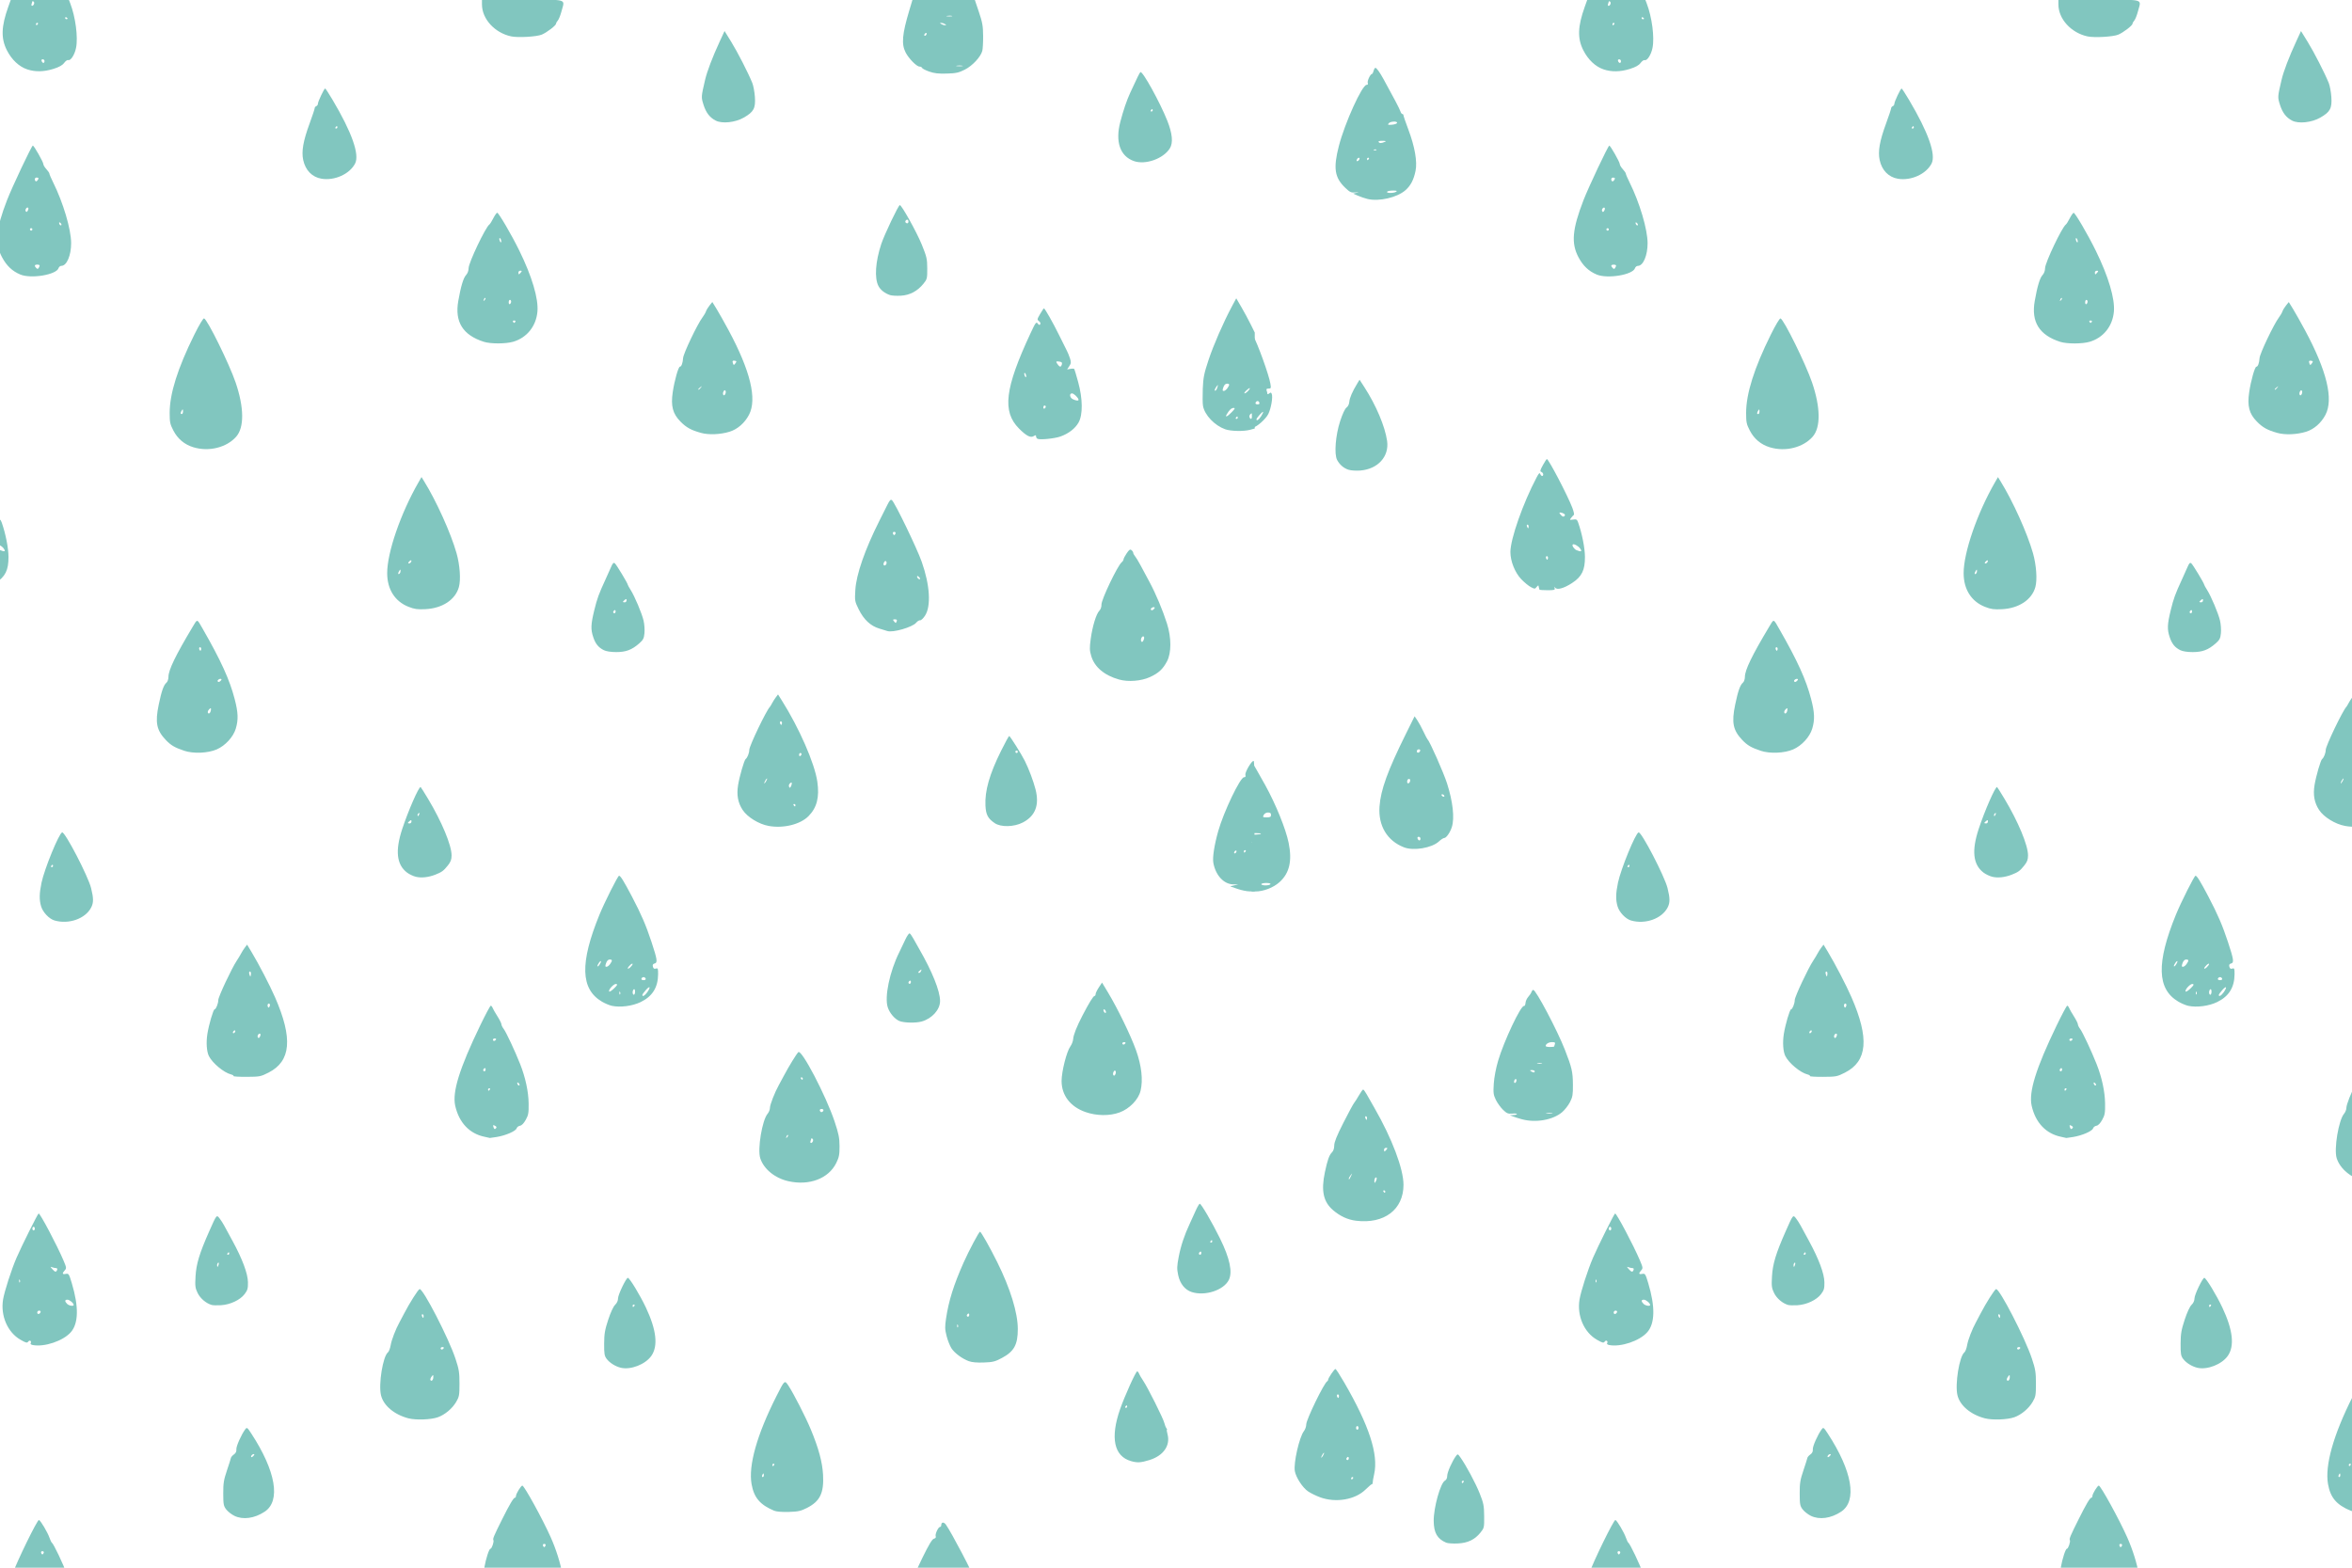 <?xml version="1.0" encoding="UTF-8" standalone="no"?>
<!-- Created with Inkscape (http://www.inkscape.org/) -->

<svg
   xmlns:dc="http://purl.org/dc/elements/1.1/"
   xmlns:cc="http://creativecommons.org/ns#"
   xmlns:rdf="http://www.w3.org/1999/02/22-rdf-syntax-ns#"
   xmlns:svg="http://www.w3.org/2000/svg"
   xmlns="http://www.w3.org/2000/svg"
   xmlns:sodipodi="http://sodipodi.sourceforge.net/DTD/sodipodi-0.dtd"
   xmlns:inkscape="http://www.inkscape.org/namespaces/inkscape"
   width="120"
   height="80"
   viewBox="0 0 120 80"
   id="svg5461"
   version="1.1"
   inkscape:version="0.91 r13725"
   sodipodi:docname="pluie.svg">
  <defs
     id="defs5463" />
  <sodipodi:namedview
     id="base"
     pagecolor="#ffffff"
     bordercolor="#666666"
     borderopacity="1.0"
     inkscape:pageopacity="0.0"
     inkscape:pageshadow="2"
     inkscape:zoom="3.4414394"
     inkscape:cx="37.599688"
     inkscape:cy="39.761408"
     inkscape:document-units="px"
     inkscape:current-layer="layer1"
     showgrid="false"
     units="px"
     inkscape:window-width="1280"
     inkscape:window-height="1002"
     inkscape:window-x="-8"
     inkscape:window-y="49"
     inkscape:window-maximized="1" />
  <g
     inkscape:label="Calque 1"
     inkscape:groupmode="layer"
     id="layer1"
     transform="translate(0,-972.362)">
    <g
       id="g5502"
       transform="matrix(0.442,0,0,0.442,125.512,730.934)"
       style="fill:#81c6bf;fill-opacity:1">
      <path
         inkscape:connector-curvature="0"
         id="path5485"
         d="m -282.552,728.008 c 0.563,-1.573 2.906,-6.363 3.084,-6.304 0.194,0.065 1.011,1.447 1.219,2.061 0.091,0.27 0.214,0.522 0.272,0.561 0.202,0.133 1.309,2.458 1.754,3.682 l 0.191,0.526 -3.354,0 -3.354,0 0.188,-0.526 z m 3.573,-2.68 c -0.207,-0.071 -0.313,0.073 -0.194,0.266 0.075,0.122 0.132,0.115 0.22,-0.025 0.07,-0.112 0.059,-0.211 -0.026,-0.24 z m 50.7,2.96 c 0.04,-0.135 0.139,-0.624 0.221,-1.087 0.185,-1.043 0.552,-2.174 0.706,-2.174 0.157,0 0.44,-0.841 0.339,-1.005 -0.087,-0.142 0.059,-0.488 1.029,-2.431 0.833,-1.67 1.298,-2.455 1.453,-2.455 0.07,0 0.127,-0.096 0.127,-0.212 0,-0.243 0.58,-1.186 0.732,-1.189 0.216,-0.005 2.334,3.85 3.275,5.959 0.635,1.423 1.124,2.982 1.375,4.383 l 0.082,0.456 -4.705,0 c -4.414,0 -4.7,-0.015 -4.633,-0.245 z m 6.199,-0.422 c -0.142,-0.142 -0.4,0.21 -0.287,0.393 0.077,0.125 0.141,0.107 0.239,-0.069 0.073,-0.131 0.095,-0.277 0.048,-0.324 z m -2.913,-0.388 c -0.043,-0.043 -0.122,0.035 -0.174,0.173 -0.076,0.2 -0.06,0.216 0.079,0.079 0.096,-0.095 0.139,-0.208 0.096,-0.252 z m 3.941,-2.991 c -0.207,-0.071 -0.313,0.073 -0.194,0.266 0.075,0.122 0.132,0.115 0.22,-0.026 0.069,-0.112 0.059,-0.211 -0.026,-0.24 z m 42.512,3.888 c 0,-0.087 0.471,-1.121 1.046,-2.296 0.747,-1.526 1.128,-2.159 1.333,-2.212 0.185,-0.048 0.258,-0.15 0.206,-0.286 -0.093,-0.241 0.299,-1.078 0.504,-1.078 0.075,0 0.137,-0.091 0.137,-0.202 0,-0.364 0.298,-0.396 0.537,-0.059 0.667,0.943 3.25,5.875 3.25,6.206 0,0.047 -0.286,0.086 -0.636,0.086 -0.593,0 -0.626,-0.019 -0.486,-0.281 0.135,-0.252 0.107,-0.281 -0.274,-0.281 -0.273,0 -0.487,0.1 -0.6,0.281 -0.164,0.263 -0.327,0.281 -2.596,0.281 -1.712,0 -2.421,-0.046 -2.421,-0.159 z M -299.001,724.325 c -1.03,-0.44 -1.428,-1.134 -1.44,-2.514 -0.013,-1.537 0.779,-4.371 1.299,-4.65 0.164,-0.088 0.259,-0.294 0.259,-0.559 0,-0.397 0.585,-1.714 1.018,-2.289 0.19,-0.253 0.211,-0.247 0.495,0.152 0.669,0.939 1.758,2.972 2.234,4.168 0.453,1.14 0.508,1.418 0.519,2.628 0.012,1.311 -10e-4,1.371 -0.421,1.894 -0.662,0.825 -1.461,1.207 -2.639,1.263 -0.547,0.026 -1.143,-0.016 -1.324,-0.093 z m 2.012,-7.012 c 0.048,-0.077 0.02,-0.14 -0.062,-0.14 -0.082,0 -0.149,0.063 -0.149,0.14 0,0.077 0.028,0.14 0.062,0.14 0.034,0 0.101,-0.063 0.149,-0.14 z m 40.073,3.909 c -0.331,-0.164 -0.754,-0.496 -0.938,-0.739 -0.301,-0.395 -0.336,-0.583 -0.34,-1.833 -0.003,-1.191 0.059,-1.577 0.426,-2.663 0.236,-0.698 0.443,-1.35 0.46,-1.448 0.017,-0.098 0.172,-0.278 0.346,-0.4 0.215,-0.15 0.305,-0.34 0.282,-0.593 -0.032,-0.344 0.577,-1.711 1.032,-2.317 0.184,-0.245 0.229,-0.214 0.689,0.491 2.838,4.341 3.427,7.784 1.545,9.029 -1.18,0.781 -2.515,0.961 -3.503,0.473 z m 2.298,-7.099 c -0.097,-0.097 -0.363,0.1 -0.363,0.27 0,0.093 0.081,0.082 0.214,-0.029 0.118,-0.098 0.185,-0.206 0.15,-0.242 z m 60.019,6.514 c -1.629,-0.684 -2.33,-1.506 -2.608,-3.061 -0.385,-2.155 0.611,-5.691 2.861,-10.152 0.959,-1.902 0.949,-1.894 1.403,-1.208 0.584,0.883 1.97,3.593 2.555,4.995 0.914,2.193 1.35,3.798 1.431,5.274 0.116,2.109 -0.352,3.068 -1.875,3.837 -0.7,0.354 -1.008,0.421 -2.084,0.453 -0.783,0.023 -1.422,-0.029 -1.683,-0.139 z m -1.192,-4.096 c 0,-0.116 -0.025,-0.21 -0.055,-0.21 -0.03,0 -0.091,0.095 -0.136,0.21 -0.044,0.116 -0.02,0.21 0.055,0.21 0.075,0 0.136,-0.095 0.136,-0.21 z m 1.192,-1.192 c 0.048,-0.077 0.02,-0.14 -0.062,-0.14 -0.082,0 -0.149,0.063 -0.149,0.14 0,0.077 0.028,0.14 0.062,0.14 0.034,0 0.101,-0.063 0.149,-0.14 z m -118.941,3.741 c -0.463,-0.168 -1.096,-0.478 -1.407,-0.689 -0.623,-0.423 -1.389,-1.597 -1.523,-2.333 -0.169,-0.93 0.518,-3.949 1.052,-4.628 0.146,-0.185 0.265,-0.534 0.265,-0.775 0,-0.551 2.077,-4.818 2.42,-4.97 0.058,-0.026 0.105,-0.106 0.105,-0.178 0,-0.189 0.718,-1.248 0.846,-1.248 0.059,0 0.519,0.71 1.022,1.578 2.863,4.938 3.956,8.285 3.447,10.556 -0.104,0.462 -0.182,0.917 -0.174,1.01 0.008,0.093 -0.025,0.161 -0.074,0.15 -0.049,-0.011 -0.386,0.272 -0.75,0.629 -1.195,1.174 -3.415,1.555 -5.23,0.899 z m 3.787,-2.198 c 0.048,-0.077 0.02,-0.14 -0.062,-0.14 -0.082,0 -0.149,0.063 -0.149,0.14 0,0.077 0.028,0.14 0.062,0.14 0.034,0 0.101,-0.063 0.149,-0.14 z m -0.491,-2.323 c 0,-0.12 -0.063,-0.18 -0.14,-0.132 -0.077,0.048 -0.14,0.146 -0.14,0.219 0,0.073 0.063,0.132 0.14,0.132 0.077,0 0.14,-0.098 0.14,-0.219 z m -2.945,-0.342 c 0.083,-0.154 0.119,-0.281 0.08,-0.281 -0.038,0 -0.138,0.126 -0.22,0.281 -0.083,0.154 -0.119,0.281 -0.08,0.281 0.038,0 0.138,-0.126 0.22,-0.281 z m 4.068,-3.156 c 0,-0.116 -0.063,-0.21 -0.14,-0.21 -0.077,0 -0.14,0.095 -0.14,0.21 0,0.116 0.063,0.21 0.14,0.21 0.077,0 0.14,-0.095 0.14,-0.21 z m -2.3,-3.819 c -0.143,-0.143 -0.26,0.072 -0.143,0.261 0.088,0.143 0.121,0.143 0.169,0 0.033,-0.097 0.021,-0.215 -0.026,-0.262 z m 158.007,7.655 c -1.966,-0.566 -2.41,-2.696 -1.252,-6.01 0.531,-1.519 1.81,-4.348 1.966,-4.348 0.065,0 0.159,0.11 0.208,0.245 0.049,0.135 0.264,0.503 0.478,0.819 0.531,0.784 2.329,4.378 2.451,4.897 0.054,0.231 0.16,0.5 0.236,0.596 0.076,0.097 0.104,0.175 0.062,0.175 -0.042,0 -0.013,0.227 0.063,0.504 0.363,1.314 -0.461,2.5 -2.086,3.002 -0.99,0.306 -1.4,0.329 -2.126,0.12 z m -0.439,-6.291 c 0,-0.077 -0.028,-0.14 -0.062,-0.14 -0.034,0 -0.101,0.063 -0.149,0.14 -0.048,0.077 -0.02,0.14 0.062,0.14 0.082,0 0.149,-0.063 0.149,-0.14 z m -82.964,1.353 c -1.635,-0.424 -2.882,-1.474 -3.168,-2.668 -0.303,-1.263 0.22,-4.493 0.801,-4.947 0.113,-0.088 0.256,-0.467 0.319,-0.842 0.099,-0.597 0.585,-1.859 1.008,-2.618 0.078,-0.139 0.328,-0.613 0.556,-1.052 0.62,-1.195 1.596,-2.735 1.771,-2.793 0.373,-0.124 3.355,5.656 4.14,8.026 0.408,1.23 0.465,1.583 0.465,2.875 0,1.352 -0.031,1.526 -0.384,2.126 -0.453,0.771 -1.299,1.479 -2.116,1.77 -0.791,0.283 -2.532,0.345 -3.391,0.123 z m 2.871,-4.763 c -0.004,-0.297 -0.011,-0.299 -0.206,-0.041 -0.111,0.146 -0.168,0.321 -0.126,0.388 0.125,0.202 0.337,-0.019 0.332,-0.347 z m 1.197,-3.323 c 0.048,-0.077 -0.012,-0.14 -0.132,-0.14 -0.12,0 -0.219,0.063 -0.219,0.14 0,0.077 0.059,0.14 0.132,0.14 0.073,0 0.171,-0.063 0.219,-0.14 z m -2.314,-3.717 c 0,-0.116 -0.061,-0.21 -0.136,-0.21 -0.075,0 -0.1,0.095 -0.055,0.21 0.044,0.116 0.106,0.21 0.136,0.21 0.03,0 0.055,-0.095 0.055,-0.21 z m 22.77,5.965 c -0.628,-0.146 -1.301,-0.569 -1.646,-1.031 -0.254,-0.341 -0.294,-0.585 -0.287,-1.753 0.007,-1.141 0.082,-1.581 0.469,-2.76 0.28,-0.854 0.592,-1.528 0.798,-1.724 0.214,-0.204 0.337,-0.479 0.337,-0.755 0,-0.409 0.936,-2.36 1.133,-2.36 0.195,0 1.407,1.996 2.086,3.436 1.214,2.576 1.424,4.437 0.627,5.571 -0.694,0.987 -2.371,1.643 -3.517,1.376 z m 1.565,-7.157 c 0.048,-0.077 0.02,-0.14 -0.062,-0.14 -0.082,0 -0.149,0.063 -0.149,0.14 0,0.077 0.028,0.14 0.062,0.14 0.034,0 0.101,-0.063 0.149,-0.14 z m 38.6,6.398 c -0.78,-0.29 -1.634,-0.923 -2.006,-1.486 -0.179,-0.271 -0.431,-0.904 -0.559,-1.405 -0.201,-0.784 -0.21,-1.069 -0.067,-2.034 0.305,-2.049 0.872,-3.856 2.022,-6.452 0.6,-1.354 1.783,-3.579 1.9,-3.572 0.121,0.007 1.129,1.789 1.98,3.502 1.514,3.047 2.38,5.856 2.381,7.728 0.002,1.814 -0.429,2.598 -1.844,3.353 -0.776,0.414 -1.042,0.481 -2.082,0.519 -0.784,0.029 -1.375,-0.024 -1.725,-0.154 z m -1.264,-4.18 c -0.045,-0.112 -0.078,-0.079 -0.085,0.085 -0.006,0.148 0.027,0.231 0.074,0.184 0.047,-0.047 0.052,-0.168 0.011,-0.269 z m 1.307,-1.174 c 0,-0.12 -0.063,-0.18 -0.14,-0.132 -0.077,0.048 -0.14,0.146 -0.14,0.219 0,0.073 0.063,0.132 0.14,0.132 0.077,0 0.14,-0.098 0.14,-0.219 z m -108.108,3.486 c -0.175,-0.034 -0.281,-0.12 -0.237,-0.191 0.151,-0.245 -0.094,-0.439 -0.265,-0.21 -0.143,0.192 -0.25,0.167 -0.906,-0.209 -1.489,-0.854 -2.316,-2.769 -2.006,-4.647 0.155,-0.941 0.967,-3.456 1.552,-4.812 0.592,-1.371 2.461,-5.116 2.554,-5.118 0.178,-0.004 2.126,3.682 2.861,5.411 0.357,0.841 0.367,0.917 0.151,1.156 -0.326,0.36 -0.288,0.488 0.12,0.41 0.332,-0.064 0.371,-0.004 0.694,1.071 0.816,2.718 0.779,4.645 -0.11,5.658 -0.891,1.014 -3.056,1.742 -4.409,1.482 z m 0.917,-3.802 c 0.031,-0.092 -0.044,-0.167 -0.167,-0.167 -0.122,0 -0.222,0.1 -0.222,0.222 0,0.248 0.302,0.205 0.389,-0.056 z m 3.819,-0.822 c 0,-0.205 -0.479,-0.607 -0.723,-0.607 -0.317,0 -0.332,0.187 -0.038,0.481 0.218,0.218 0.761,0.308 0.761,0.126 z m -6.216,-2.878 c -0.045,-0.112 -0.078,-0.079 -0.085,0.085 -0.006,0.148 0.027,0.231 0.074,0.184 0.047,-0.047 0.052,-0.168 0.011,-0.269 z m 4.303,-1.166 c 0.048,-0.125 0.002,-0.21 -0.114,-0.21 -0.107,0 -0.31,-0.042 -0.451,-0.094 -0.243,-0.089 -0.242,-0.077 0.01,0.21 0.315,0.359 0.445,0.381 0.555,0.094 z m -2.575,-4.769 c 0,-0.116 -0.063,-0.21 -0.14,-0.21 -0.077,0 -0.14,0.095 -0.14,0.21 0,0.116 0.063,0.21 0.14,0.21 0.077,0 0.14,-0.095 0.14,-0.21 z m 20.416,8.813 c -0.646,-0.184 -1.32,-0.758 -1.622,-1.382 -0.28,-0.578 -0.307,-0.799 -0.24,-1.937 0.084,-1.425 0.452,-2.639 1.559,-5.142 0.88,-1.991 0.866,-1.973 1.207,-1.543 0.153,0.193 0.397,0.572 0.542,0.842 0.145,0.27 0.578,1.067 0.962,1.771 1.128,2.067 1.764,3.769 1.779,4.761 0.011,0.734 -0.043,0.925 -0.393,1.384 -0.516,0.677 -1.657,1.212 -2.723,1.276 -0.439,0.026 -0.921,0.013 -1.071,-0.03 z m 0.805,-4.675 c 0.04,-0.154 0.016,-0.245 -0.054,-0.202 -0.07,0.043 -0.127,0.17 -0.127,0.281 0,0.29 0.095,0.249 0.181,-0.079 z m 1.222,-1.262 c 0,-0.077 -0.028,-0.14 -0.062,-0.14 -0.034,0 -0.101,0.063 -0.149,0.14 -0.048,0.077 -0.02,0.14 0.062,0.14 0.082,0 0.149,-0.063 0.149,-0.14 z m 111.104,4.449 c -0.783,-0.25 -1.356,-0.963 -1.565,-1.946 -0.158,-0.745 -0.15,-1.026 0.059,-2.12 0.243,-1.268 0.66,-2.52 1.27,-3.819 0.181,-0.386 0.49,-1.064 0.687,-1.508 0.196,-0.444 0.41,-0.806 0.474,-0.806 0.166,0 1.434,2.176 2.34,4.017 1.136,2.308 1.469,3.901 1.003,4.803 -0.61,1.179 -2.741,1.867 -4.269,1.379 z m 1.105,-4.527 c 0,-0.12 -0.063,-0.18 -0.14,-0.132 -0.077,0.048 -0.14,0.146 -0.14,0.219 0,0.073 0.063,0.132 0.14,0.132 0.077,0 0.14,-0.098 0.14,-0.219 z m 1.262,-1.324 c 0,-0.077 -0.028,-0.14 -0.062,-0.14 -0.034,0 -0.101,0.063 -0.149,0.14 -0.048,0.077 -0.02,0.14 0.062,0.14 0.082,0 0.149,-0.063 0.149,-0.14 z m -165.387,-2.386 c -0.951,-0.119 -1.826,-0.522 -2.637,-1.216 -1.127,-0.965 -1.401,-2.24 -0.945,-4.394 0.298,-1.406 0.505,-1.984 0.816,-2.285 0.164,-0.158 0.26,-0.449 0.26,-0.786 0,-0.388 0.289,-1.107 1.051,-2.612 0.578,-1.142 1.135,-2.177 1.239,-2.299 0.103,-0.122 0.359,-0.522 0.568,-0.889 0.209,-0.366 0.425,-0.666 0.48,-0.665 0.055,5.1e-4 0.231,0.237 0.393,0.526 0.162,0.289 0.566,0.998 0.899,1.577 2.031,3.528 3.366,7.056 3.366,8.896 0,2.866 -2.234,4.553 -5.489,4.147 z m 3.385,-3.365 c 0,-0.077 -0.067,-0.14 -0.149,-0.14 -0.082,0 -0.11,0.063 -0.062,0.14 0.048,0.077 0.115,0.14 0.149,0.14 0.034,0 0.062,-0.063 0.062,-0.14 z m -0.984,-1.516 c 10e-4,-0.101 -0.061,-0.145 -0.138,-0.097 -0.077,0.048 -0.139,0.225 -0.138,0.394 0.002,0.25 0.028,0.268 0.138,0.097 0.075,-0.116 0.137,-0.293 0.138,-0.394 z m -2.955,-0.307 c 0.157,-0.331 0.155,-0.335 -0.051,-0.078 -0.12,0.15 -0.218,0.334 -0.218,0.409 0,0.178 0.065,0.099 0.269,-0.331 z m 4.079,-3.016 c 0.143,-0.172 0.133,-0.21 -0.053,-0.21 -0.125,0 -0.228,0.095 -0.228,0.21 0,0.116 0.024,0.21 0.053,0.21 0.029,0 0.132,-0.095 0.228,-0.21 z m -2.244,-3.647 c 0,-0.116 -0.061,-0.21 -0.136,-0.21 -0.075,0 -0.1,0.095 -0.055,0.21 0.044,0.116 0.106,0.21 0.136,0.21 0.03,0 0.055,-0.095 0.055,-0.21 z m 115.166,7.287 c -1.55,-0.353 -2.831,-1.4 -3.236,-2.647 -0.339,-1.043 0.22,-4.416 0.854,-5.147 0.147,-0.169 0.267,-0.483 0.267,-0.697 0,-0.343 0.567,-1.791 1.011,-2.583 0.087,-0.154 0.359,-0.659 0.605,-1.122 0.575,-1.082 1.429,-2.474 1.657,-2.702 0.37,-0.37 3.187,5.017 4.187,8.007 0.473,1.415 0.565,1.875 0.57,2.847 0.005,0.983 -0.053,1.278 -0.375,1.937 -0.884,1.807 -3.12,2.657 -5.54,2.106 z m 2.843,-4.617 c 0.043,-0.113 0.019,-0.243 -0.055,-0.289 -0.074,-0.046 -0.134,-0.053 -0.134,-0.016 0,0.037 -0.038,0.167 -0.085,0.289 -0.047,0.122 -0.022,0.222 0.055,0.222 0.077,0 0.176,-0.093 0.219,-0.206 z m -2.881,-0.71 c -0.043,-0.043 -0.122,0.035 -0.174,0.173 -0.076,0.2 -0.06,0.216 0.079,0.079 0.096,-0.095 0.139,-0.208 0.096,-0.252 z m 4.095,-2.88 c 0,-0.073 -0.095,-0.132 -0.21,-0.132 -0.217,0 -0.279,0.166 -0.121,0.323 0.112,0.112 0.331,-0.015 0.331,-0.191 z m -2.384,-3.639 c 0,-0.077 -0.067,-0.14 -0.149,-0.14 -0.082,0 -0.11,0.063 -0.062,0.14 0.048,0.077 0.115,0.14 0.149,0.14 0.034,0 0.062,-0.063 0.062,-0.14 z m -36.703,6.726 c -1.754,-0.347 -2.975,-1.628 -3.417,-3.585 -0.358,-1.588 0.488,-4.31 2.885,-9.278 0.605,-1.253 1.152,-2.278 1.218,-2.278 0.065,0 0.16,0.11 0.211,0.245 0.051,0.135 0.301,0.574 0.557,0.975 0.255,0.401 0.464,0.819 0.464,0.928 0,0.109 0.117,0.349 0.259,0.533 0.277,0.357 1.303,2.548 1.898,4.051 0.611,1.546 0.967,3.194 0.983,4.558 0.013,1.104 -0.029,1.341 -0.338,1.894 -0.223,0.399 -0.465,0.647 -0.66,0.675 -0.169,0.024 -0.343,0.159 -0.388,0.3 -0.103,0.324 -1.261,0.828 -2.294,0.997 -0.436,0.071 -0.794,0.123 -0.794,0.115 0,-0.008 -0.263,-0.067 -0.585,-0.13 z m 1.219,-1.254 c -0.113,-0.07 -0.224,-0.108 -0.248,-0.084 -0.023,0.023 -0.001,0.15 0.05,0.282 0.067,0.176 0.134,0.198 0.248,0.084 0.114,-0.114 0.101,-0.19 -0.05,-0.282 z m -0.634,-4.21 c 0.048,-0.077 0.02,-0.14 -0.062,-0.14 -0.082,0 -0.149,0.063 -0.149,0.14 0,0.077 0.028,0.14 0.062,0.14 0.034,0 0.101,-0.063 0.149,-0.14 z m 3.322,-0.732 c -0.101,-0.101 -0.166,-0.109 -0.166,-0.021 0,0.187 0.166,0.353 0.259,0.259 0.04,-0.04 -0.002,-0.147 -0.093,-0.238 z m -3.813,-1.591 c 0,-0.12 -0.063,-0.18 -0.14,-0.132 -0.077,0.048 -0.14,0.146 -0.14,0.219 0,0.073 0.063,0.132 0.14,0.132 0.077,0 0.14,-0.098 0.14,-0.219 z m 1.192,-3.428 c 0.048,-0.077 -0.012,-0.14 -0.132,-0.14 -0.12,0 -0.219,0.063 -0.219,0.14 0,0.077 0.059,0.14 0.132,0.14 0.073,0 0.171,-0.063 0.219,-0.14 z m -63.538,9.188 c -0.386,-0.105 -0.859,-0.255 -1.052,-0.333 l -0.351,-0.142 0.377,-0.009 c 0.208,-0.005 0.407,-0.056 0.442,-0.114 0.036,-0.058 -0.198,-0.084 -0.519,-0.059 -0.509,0.041 -0.65,-0.017 -1.091,-0.446 -0.279,-0.271 -0.649,-0.787 -0.823,-1.146 -0.279,-0.577 -0.307,-0.797 -0.237,-1.869 0.047,-0.723 0.25,-1.79 0.5,-2.637 0.673,-2.278 2.623,-6.405 2.988,-6.325 0.084,0.018 0.162,-0.137 0.174,-0.346 0.012,-0.208 0.153,-0.524 0.312,-0.701 0.16,-0.177 0.329,-0.433 0.377,-0.568 0.048,-0.135 0.14,-0.245 0.205,-0.245 0.311,0 2.763,4.642 3.652,6.913 0.803,2.053 0.914,2.535 0.927,4.027 0.01,1.156 -0.035,1.423 -0.338,2.017 -0.192,0.376 -0.6,0.899 -0.906,1.161 -1.054,0.902 -3.044,1.254 -4.636,0.821 z m 3.471,-0.731 c -0.174,-0.033 -0.458,-0.033 -0.631,0 -0.174,0.034 -0.032,0.061 0.316,0.061 0.347,0 0.489,-0.027 0.316,-0.061 z m -4.103,-3.775 c 0,-0.116 -0.063,-0.171 -0.14,-0.124 -0.077,0.048 -0.14,0.181 -0.14,0.297 0,0.116 0.063,0.171 0.14,0.124 0.077,-0.048 0.14,-0.181 0.14,-0.297 z m 2.104,-1.035 c 0,-0.077 -0.142,-0.139 -0.316,-0.138 -0.255,0.002 -0.275,0.028 -0.105,0.138 0.272,0.176 0.421,0.176 0.421,0 z m 0.806,-0.938 c -0.135,-0.035 -0.356,-0.035 -0.491,0 -0.135,0.035 -0.025,0.064 0.245,0.064 0.27,0 0.38,-0.029 0.245,-0.064 z m 1.438,-1.926 c 0,-0.032 0.038,-0.158 0.085,-0.281 0.066,-0.171 -0.008,-0.222 -0.323,-0.222 -0.391,0 -0.744,0.213 -0.744,0.449 0,0.062 0.221,0.112 0.491,0.112 0.27,0 0.491,-0.026 0.491,-0.059 z m 127.858,7.565 c -1.741,-0.614 -2.746,-1.927 -2.745,-3.588 0,-1.086 0.586,-3.4 1.007,-3.977 0.164,-0.225 0.311,-0.604 0.327,-0.842 0.033,-0.498 0.406,-1.442 1.083,-2.746 0.744,-1.432 1.245,-2.244 1.383,-2.244 0.07,0 0.127,-0.096 0.127,-0.213 0,-0.117 0.167,-0.465 0.371,-0.773 l 0.371,-0.56 0.698,1.159 c 1.1,1.827 2.614,4.944 3.218,6.629 0.645,1.798 0.832,3.448 0.532,4.7 -0.244,1.017 -1.276,2.084 -2.425,2.506 -1.148,0.422 -2.663,0.403 -3.947,-0.05 z m 3.484,-4.72 c -0.066,-0.106 -0.139,-0.083 -0.226,0.072 -0.071,0.126 -0.085,0.3 -0.031,0.387 0.066,0.106 0.139,0.083 0.226,-0.072 0.071,-0.126 0.085,-0.3 0.031,-0.387 z m 1.134,-3.207 c 0.048,-0.077 -0.012,-0.14 -0.132,-0.14 -0.12,0 -0.219,0.063 -0.219,0.14 0,0.077 0.059,0.14 0.132,0.14 0.073,0 0.171,-0.063 0.219,-0.14 z m -2.264,-3.717 c -0.044,-0.116 -0.135,-0.21 -0.202,-0.21 -0.067,0 -0.085,0.095 -0.04,0.21 0.044,0.116 0.135,0.21 0.202,0.21 0.067,0 0.085,-0.095 0.04,-0.21 z m -100.681,7.493 c 0.034,-0.055 -0.099,-0.14 -0.296,-0.189 -0.822,-0.206 -2.127,-1.29 -2.547,-2.114 -0.259,-0.508 -0.333,-1.559 -0.18,-2.541 0.17,-1.088 0.69,-2.859 0.839,-2.859 0.156,0 0.424,-0.68 0.424,-1.075 0,-0.369 1.54,-3.651 2.128,-4.535 0.18,-0.27 0.408,-0.649 0.508,-0.842 0.1,-0.193 0.296,-0.501 0.435,-0.684 l 0.253,-0.333 0.497,0.824 c 0.842,1.397 2.114,3.844 2.725,5.243 2.075,4.752 1.849,7.39 -0.748,8.708 -0.904,0.459 -1.014,0.48 -2.522,0.489 -0.867,0.005 -1.549,-0.035 -1.516,-0.09 z m 3.09,-4.864 c -0.142,-0.142 -0.4,0.21 -0.287,0.393 0.077,0.125 0.141,0.107 0.239,-0.068 0.073,-0.131 0.095,-0.277 0.048,-0.324 z m -2.886,-0.331 c 0,-0.077 -0.063,-0.101 -0.14,-0.054 -0.077,0.048 -0.14,0.15 -0.14,0.227 0,0.077 0.063,0.101 0.14,0.054 0.077,-0.048 0.14,-0.15 0.14,-0.227 z m 3.978,-3.1 c -0.12,-0.195 -0.324,0.027 -0.236,0.257 0.065,0.17 0.108,0.178 0.195,0.037 0.061,-0.099 0.08,-0.232 0.041,-0.295 z m -2.213,-3.721 c -0.151,-0.151 -0.231,0.06 -0.125,0.33 0.099,0.253 0.107,0.253 0.156,0.009 0.028,-0.141 0.015,-0.294 -0.031,-0.339 z m 74.88,5.658 c -0.543,-0.237 -1.112,-0.91 -1.332,-1.575 -0.395,-1.196 0.219,-4.132 1.331,-6.363 0.173,-0.347 0.483,-0.997 0.689,-1.445 0.206,-0.447 0.438,-0.775 0.515,-0.727 0.077,0.048 0.268,0.319 0.423,0.603 0.155,0.284 0.446,0.8 0.647,1.148 1.529,2.652 2.433,4.902 2.433,6.057 0,0.992 -0.919,2.019 -2.115,2.362 -0.674,0.193 -2.084,0.16 -2.591,-0.06 z m 1.339,-4.51 c 0,-0.12 -0.063,-0.18 -0.14,-0.132 -0.077,0.048 -0.14,0.146 -0.14,0.219 0,0.073 0.063,0.132 0.14,0.132 0.077,0 0.14,-0.098 0.14,-0.219 z m 1.18,-1.274 c 0.074,-0.193 0.053,-0.201 -0.125,-0.053 -0.243,0.202 -0.269,0.283 -0.088,0.283 0.069,0 0.165,-0.104 0.214,-0.23 z m -35.699,4.035 c -0.278,-0.059 -0.79,-0.274 -1.138,-0.478 -2.483,-1.455 -2.568,-4.47 -0.286,-10.059 0.584,-1.43 2.123,-4.49 2.256,-4.484 0.169,0.008 0.548,0.622 1.48,2.393 1.078,2.049 1.63,3.329 2.263,5.25 0.666,2.019 0.722,2.395 0.369,2.487 -0.209,0.055 -0.263,0.153 -0.205,0.374 0.057,0.217 0.151,0.277 0.342,0.216 0.235,-0.075 0.262,-0.005 0.257,0.662 -0.013,1.52 -0.662,2.552 -2.017,3.206 -0.954,0.46 -2.342,0.641 -3.321,0.433 z m 4.072,-1.548 c 0.44,-0.618 0.347,-0.829 -0.131,-0.294 -0.231,0.259 -0.421,0.523 -0.421,0.586 0,0.243 0.274,0.098 0.551,-0.292 z m -3.121,-0.04 c -0.045,-0.112 -0.078,-0.079 -0.085,0.085 -0.006,0.148 0.027,0.231 0.074,0.184 0.047,-0.047 0.052,-0.168 0.011,-0.269 z m 1.728,-0.052 c 0,-0.204 -0.061,-0.321 -0.14,-0.272 -0.077,0.048 -0.14,0.209 -0.14,0.359 0,0.15 0.063,0.272 0.14,0.272 0.077,0 0.14,-0.162 0.14,-0.359 z m -2.184,-0.882 c -0.256,-0.053 -0.925,0.67 -0.803,0.868 0.04,0.065 0.29,-0.093 0.557,-0.351 0.39,-0.377 0.438,-0.478 0.246,-0.517 z m 3.411,-0.617 c -0.032,-0.096 -0.143,-0.175 -0.245,-0.175 -0.103,0 -0.213,0.079 -0.245,0.175 -0.035,0.104 0.065,0.175 0.245,0.175 0.181,0 0.28,-0.071 0.245,-0.175 z m -1.508,-1.692 c 0,-0.077 -0.126,-0.026 -0.281,0.114 -0.154,0.14 -0.281,0.317 -0.281,0.394 0,0.077 0.126,0.026 0.281,-0.114 0.154,-0.14 0.281,-0.317 0.281,-0.394 z m -3.651,-0.299 c -0.003,-0.082 -0.097,-0.026 -0.21,0.124 -0.113,0.15 -0.204,0.339 -0.201,0.421 0.003,0.082 0.097,0.026 0.21,-0.124 0.113,-0.15 0.204,-0.339 0.201,-0.421 z m 1.048,0.311 c 0.286,-0.409 0.275,-0.53 -0.048,-0.53 -0.17,0 -0.32,0.152 -0.413,0.421 -0.117,0.336 -0.107,0.421 0.048,0.421 0.107,0 0.293,-0.14 0.413,-0.312 z m -64.125,-5.035 c -0.62,-0.179 -1.344,-0.937 -1.549,-1.623 -0.226,-0.755 -0.214,-1.496 0.044,-2.735 0.33,-1.582 2.021,-5.711 2.381,-5.813 0.326,-0.092 2.995,5.043 3.341,6.429 0.294,1.175 0.296,1.69 0.01,2.244 -0.67,1.296 -2.582,1.973 -4.227,1.498 z m -0.176,-6.295 c 0,-0.077 -0.028,-0.14 -0.062,-0.14 -0.034,0 -0.101,0.063 -0.149,0.14 -0.048,0.077 -0.02,0.14 0.062,0.14 0.082,0 0.149,-0.063 0.149,-0.14 z m -43.621,-0.328 0,-3.273 0.511,-0.019 c 0.719,-0.027 0.781,-0.167 0.074,-0.167 l -0.584,0 0,-4.068 c 0,-2.237 0.026,-4.068 0.058,-4.068 0.055,0 0.649,1.015 1.52,2.595 1.225,2.223 2.374,5.056 2.7,6.662 0.424,2.086 0.094,3.502 -1.06,4.539 -0.7,0.63 -1.843,1.072 -2.772,1.072 l -0.447,0 0,-3.273 z m 2.174,2.432 c 0.052,-0.085 -0.139,-0.14 -0.483,-0.14 -0.313,0 -0.569,0.063 -0.569,0.14 0,0.077 0.217,0.14 0.483,0.14 0.265,0 0.522,-0.063 0.569,-0.14 z m 0.07,-7.995 c 0,-0.205 -0.093,-0.281 -0.346,-0.281 -0.202,0 -0.408,0.116 -0.496,0.281 -0.137,0.256 -0.107,0.281 0.346,0.281 0.402,0 0.496,-0.053 0.496,-0.281 z m 178.131,8.55 c -0.424,-0.147 -0.803,-0.277 -0.842,-0.289 -0.039,-0.012 0.151,-0.069 0.421,-0.126 l 0.491,-0.103 -0.618,-0.018 c -1.074,-0.032 -2.002,-1.044 -2.268,-2.472 -0.115,-0.619 0.106,-2.059 0.565,-3.681 0.629,-2.222 2.536,-6.208 2.97,-6.208 0.165,0 0.215,-0.082 0.165,-0.274 -0.081,-0.308 0.767,-1.727 0.96,-1.607 0.066,0.041 0.12,2.148 0.12,4.684 0,4.273 -0.018,4.615 -0.245,4.674 -0.234,0.061 -0.234,0.065 0,0.08 0.225,0.015 0.245,0.25 0.245,2.821 l 0,2.805 -0.596,-0.01 c -0.328,-0.005 -0.943,-0.13 -1.368,-0.277 z m -0.14,-4.359 c 0,-0.077 -0.063,-0.101 -0.14,-0.054 -0.077,0.048 -0.14,0.15 -0.14,0.227 0,0.077 0.063,0.101 0.14,0.054 0.077,-0.048 0.14,-0.15 0.14,-0.227 z m 1.052,0.017 c 0.048,-0.077 0.02,-0.14 -0.062,-0.14 -0.082,0 -0.149,0.063 -0.149,0.14 0,0.077 0.028,0.14 0.062,0.14 0.034,0 0.101,-0.063 0.149,-0.14 z m -95.789,2.931 c -0.304,-0.073 -0.762,-0.292 -1.018,-0.488 -1.203,-0.918 -1.378,-2.53 -0.547,-5.038 0.705,-2.128 1.892,-4.839 2.117,-4.839 0.023,0 0.412,0.615 0.863,1.368 1.583,2.64 2.714,5.359 2.714,6.526 0,0.483 -0.096,0.744 -0.425,1.159 -0.498,0.626 -0.711,0.782 -1.468,1.076 -0.791,0.306 -1.592,0.391 -2.235,0.237 z m -0.5,-6.385 c 0,-0.186 -0.038,-0.196 -0.21,-0.053 -0.116,0.096 -0.21,0.198 -0.21,0.228 0,0.029 0.095,0.053 0.21,0.053 0.116,0 0.21,-0.102 0.21,-0.228 z m 0.895,-0.832 c 0.048,-0.125 0.024,-0.181 -0.055,-0.132 -0.076,0.047 -0.139,0.145 -0.139,0.218 0,0.202 0.101,0.157 0.194,-0.086 z m -68.297,3.819 c -1.942,-0.748 -2.99,-2.497 -2.828,-4.716 0.141,-1.929 0.934,-4.116 3.02,-8.332 l 1.031,-2.083 0.318,0.47 c 0.175,0.259 0.496,0.849 0.712,1.312 0.217,0.463 0.433,0.873 0.48,0.912 0.235,0.191 1.83,3.799 2.232,5.049 0.675,2.1 0.886,4.01 0.556,5.049 -0.199,0.627 -0.643,1.262 -0.883,1.262 -0.102,0 -0.377,0.178 -0.609,0.396 -0.808,0.754 -2.916,1.111 -4.031,0.681 z m 1.9,-1.006 c 0,-0.116 -0.093,-0.21 -0.206,-0.21 -0.125,0 -0.174,0.082 -0.125,0.21 0.044,0.116 0.137,0.21 0.206,0.21 0.069,0 0.125,-0.095 0.125,-0.21 z m 2.735,-4.979 c -0.048,-0.077 -0.15,-0.14 -0.227,-0.14 -0.077,0 -0.101,0.063 -0.054,0.14 0.048,0.077 0.15,0.14 0.227,0.14 0.077,0 0.101,-0.063 0.054,-0.14 z m -3.952,-1.599 c 0.088,-0.229 -0.03,-0.39 -0.205,-0.282 -0.159,0.099 -0.156,0.479 0.005,0.479 0.069,0 0.159,-0.088 0.201,-0.197 z m 1.185,-3.564 c 0.031,-0.092 -0.044,-0.167 -0.167,-0.167 -0.122,0 -0.222,0.1 -0.222,0.222 0,0.248 0.302,0.205 0.389,-0.056 z m 106.757,8.676 c -1.132,-0.206 -2.446,-1.014 -2.994,-1.842 -0.55,-0.831 -0.715,-1.742 -0.525,-2.889 0.169,-1.023 0.707,-2.874 0.868,-2.989 0.202,-0.145 0.42,-0.696 0.42,-1.06 0,-0.448 1.973,-4.561 2.385,-4.971 0.039,-0.038 0.152,-0.228 0.252,-0.421 0.1,-0.193 0.294,-0.499 0.432,-0.68 l 0.25,-0.33 0.429,0.68 c 2.02,3.203 3.796,7.265 4.107,9.389 0.261,1.788 -0.042,2.989 -1.005,3.972 -0.951,0.971 -2.903,1.453 -4.619,1.141 z m 3.099,-2.391 c 0,-0.077 -0.067,-0.14 -0.149,-0.14 -0.082,0 -0.11,0.063 -0.062,0.14 0.048,0.077 0.115,0.14 0.149,0.14 0.034,0 0.062,-0.063 0.062,-0.14 z m -0.423,-2.507 c 0.002,-0.152 -0.041,-0.157 -0.2,-0.025 -0.111,0.092 -0.165,0.263 -0.121,0.38 0.066,0.172 0.104,0.177 0.2,0.025 0.065,-0.103 0.12,-0.274 0.121,-0.38 z m -2.943,-0.298 c 0.083,-0.154 0.119,-0.281 0.08,-0.281 -0.039,0 -0.138,0.126 -0.22,0.281 -0.083,0.154 -0.119,0.281 -0.08,0.281 0.039,0 0.138,-0.126 0.22,-0.281 z m 4.068,-3.094 c 0,-0.073 -0.063,-0.132 -0.14,-0.132 -0.077,0 -0.14,0.098 -0.14,0.219 0,0.12 0.063,0.18 0.14,0.132 0.077,-0.048 0.14,-0.146 0.14,-0.219 z m -2.3,-3.741 c -0.143,-0.143 -0.26,0.072 -0.143,0.261 0.088,0.143 0.121,0.143 0.169,5.1e-4 0.033,-0.097 0.021,-0.215 -0.026,-0.262 z m 24.6,11.709 c -0.789,-0.537 -1.016,-0.967 -1.069,-2.024 -0.085,-1.7 0.466,-3.632 1.802,-6.321 0.47,-0.945 0.892,-1.717 0.938,-1.715 0.102,0.004 1.414,2.093 1.804,2.873 0.465,0.931 0.991,2.331 1.236,3.289 0.463,1.813 -0.018,3.067 -1.466,3.823 -1.008,0.526 -2.53,0.562 -3.244,0.076 z m 2.666,-8.24 c 0,-0.077 -0.063,-0.14 -0.14,-0.14 -0.077,0 -0.14,0.063 -0.14,0.14 0,0.077 0.063,0.14 0.14,0.14 0.077,0 0.14,-0.063 0.14,-0.14 z m -96.219,-0.116 c -1.091,-0.364 -1.54,-0.626 -2.124,-1.24 -1.077,-1.134 -1.253,-2.01 -0.822,-4.085 0.33,-1.59 0.572,-2.272 0.904,-2.547 0.12,-0.1 0.218,-0.398 0.218,-0.663 0,-0.779 0.815,-2.464 2.785,-5.755 0.58,-0.969 0.484,-0.988 1.179,0.224 2.101,3.664 3.101,5.864 3.683,8.104 0.404,1.556 0.435,2.37 0.127,3.406 -0.284,0.957 -1.212,1.969 -2.204,2.401 -1.005,0.438 -2.691,0.509 -3.747,0.157 z m 3.084,-4.789 c 0.002,-0.171 -0.036,-0.168 -0.225,0.022 -0.125,0.125 -0.18,0.303 -0.123,0.396 0.121,0.196 0.344,-0.071 0.348,-0.417 z m 1.204,-3.479 c -0.127,-0.127 -0.518,0.105 -0.427,0.254 0.063,0.102 0.155,0.096 0.293,-0.019 0.111,-0.092 0.171,-0.197 0.134,-0.235 z m -2.379,-3.642 c -0.143,-0.143 -0.26,0.072 -0.143,0.261 0.088,0.143 0.121,0.143 0.169,5.1e-4 0.033,-0.097 0.021,-0.215 -0.026,-0.262 z m 105.988,3.682 c -1.694,-0.477 -2.821,-1.431 -3.204,-2.713 -0.19,-0.637 -0.199,-0.926 -0.06,-1.964 0.195,-1.453 0.639,-2.905 0.998,-3.264 0.155,-0.155 0.254,-0.444 0.245,-0.719 -0.017,-0.566 1.852,-4.476 2.329,-4.872 0.12,-0.1 0.218,-0.253 0.218,-0.342 0,-0.088 0.163,-0.4 0.361,-0.692 0.293,-0.431 0.399,-0.501 0.561,-0.366 0.11,0.091 0.2,0.232 0.2,0.313 0,0.081 0.087,0.247 0.194,0.369 0.107,0.122 0.398,0.6 0.647,1.063 0.249,0.463 0.723,1.347 1.053,1.964 0.721,1.346 1.514,3.237 2,4.769 0.516,1.625 0.518,3.371 0.006,4.348 -0.476,0.907 -0.976,1.37 -1.973,1.826 -1.013,0.464 -2.508,0.581 -3.575,0.28 z m 2.908,-4.807 c 0.003,-0.251 -0.232,-0.217 -0.334,0.048 -0.117,0.304 0.056,0.564 0.211,0.318 0.066,-0.105 0.122,-0.269 0.123,-0.366 z m 1.204,-3.509 c -0.127,-0.127 -0.518,0.105 -0.427,0.254 0.063,0.102 0.155,0.096 0.293,-0.019 0.111,-0.092 0.171,-0.197 0.134,-0.235 z m -63.568,4.933 c -0.627,-0.309 -0.97,-0.728 -1.228,-1.499 -0.304,-0.91 -0.283,-1.47 0.117,-3.116 0.327,-1.345 0.526,-1.89 1.299,-3.561 0.192,-0.416 0.471,-1.038 0.619,-1.383 0.215,-0.502 0.307,-0.595 0.46,-0.468 0.185,0.154 1.488,2.314 1.488,2.467 0,0.042 0.148,0.312 0.33,0.599 0.472,0.749 1.287,2.679 1.492,3.533 0.096,0.401 0.144,1.054 0.106,1.451 -0.06,0.621 -0.145,0.787 -0.613,1.198 -0.843,0.74 -1.525,0.997 -2.647,0.997 -0.604,-7e-5 -1.152,-0.084 -1.423,-0.218 z m 1.353,-4.483 c 0,-0.12 -0.063,-0.18 -0.14,-0.132 -0.077,0.048 -0.14,0.146 -0.14,0.219 0,0.073 0.063,0.132 0.14,0.132 0.077,0 0.14,-0.098 0.14,-0.219 z m 1.262,-1.271 c 0,-0.186 -0.038,-0.196 -0.21,-0.053 -0.116,0.096 -0.21,0.198 -0.21,0.228 0,0.029 0.095,0.053 0.21,0.053 0.116,0 0.21,-0.102 0.21,-0.228 z m 30.086,3.536 c -0.077,-0.028 -0.487,-0.155 -0.912,-0.28 -1.007,-0.299 -1.794,-1.035 -2.382,-2.231 -0.446,-0.907 -0.459,-0.978 -0.384,-2.234 0.105,-1.777 1.107,-4.657 2.767,-7.96 0.33,-0.656 0.751,-1.497 0.937,-1.871 0.266,-0.534 0.377,-0.645 0.524,-0.523 0.341,0.283 2.874,5.523 3.432,7.101 0.955,2.701 1.103,5.144 0.377,6.241 -0.205,0.31 -0.457,0.545 -0.561,0.523 -0.103,-0.022 -0.306,0.103 -0.451,0.277 -0.436,0.527 -2.733,1.184 -3.348,0.957 z m 1.103,-1.134 c 0.056,-0.146 -0.01,-0.21 -0.213,-0.21 -0.245,0 -0.264,0.035 -0.119,0.21 0.096,0.116 0.192,0.21 0.213,0.21 0.021,0 0.074,-0.095 0.119,-0.21 z m 2.611,-5.053 c -0.098,-0.118 -0.206,-0.185 -0.242,-0.15 -0.097,0.097 0.1,0.363 0.27,0.363 0.093,0 0.082,-0.081 -0.028,-0.214 z m -3.784,-1.688 c 0,-0.111 -0.056,-0.202 -0.125,-0.202 -0.155,0 -0.306,0.364 -0.196,0.473 0.123,0.123 0.321,-0.045 0.321,-0.271 z m 0.969,-3.548 c -0.207,-0.071 -0.313,0.073 -0.194,0.266 0.075,0.122 0.132,0.115 0.22,-0.026 0.069,-0.112 0.059,-0.211 -0.026,-0.24 z m -56.142,8.636 c -1.586,-0.626 -2.474,-2.025 -2.474,-3.898 0,-2.387 1.559,-6.905 3.616,-10.482 l 0.347,-0.604 0.287,0.464 c 1.431,2.31 3.093,5.994 3.754,8.318 0.392,1.382 0.51,3.075 0.273,3.922 -0.409,1.462 -1.908,2.451 -3.859,2.548 -0.93,0.046 -1.263,1.4e-4 -1.944,-0.269 z m -0.933,-4.141 c -0.002,-0.204 -0.021,-0.208 -0.138,-0.027 -0.178,0.275 -0.178,0.46 0,0.351 0.077,-0.048 0.139,-0.193 0.138,-0.324 z m 1.2,-1.018 c 0.151,-0.244 -0.021,-0.296 -0.213,-0.064 -0.111,0.133 -0.121,0.214 -0.028,0.214 0.082,0 0.191,-0.067 0.242,-0.15 z m -51.709,3.165 c -0.01,-0.039 -0.033,-0.133 -0.053,-0.21 -0.019,-0.077 -0.045,-0.188 -0.057,-0.245 -0.012,-0.058 -0.109,0.01 -0.216,0.15 -0.185,0.243 -0.215,0.244 -0.662,0.014 -0.257,-0.133 -0.758,-0.545 -1.113,-0.916 -0.723,-0.757 -1.249,-2.073 -1.249,-3.128 0,-1.506 1.447,-5.627 3.029,-8.628 0.251,-0.477 0.348,-0.566 0.417,-0.386 0.109,0.284 0.341,0.311 0.341,0.04 0,-0.107 -0.096,-0.232 -0.212,-0.277 -0.178,-0.068 -0.149,-0.196 0.175,-0.784 0.213,-0.387 0.419,-0.703 0.458,-0.704 0.2,-0.003 2.401,4.21 2.938,5.621 0.156,0.409 0.237,0.779 0.18,0.821 -0.056,0.042 -0.197,0.197 -0.312,0.343 -0.198,0.251 -0.185,0.263 0.227,0.202 0.385,-0.057 0.455,-0.013 0.588,0.365 0.443,1.259 0.769,2.914 0.776,3.935 0.01,1.545 -0.363,2.299 -1.502,3.037 -0.942,0.61 -1.727,0.822 -1.94,0.523 -0.107,-0.15 -0.12,-0.139 -0.059,0.052 0.07,0.217 -0.028,0.245 -0.828,0.245 -0.499,0 -0.915,-0.032 -0.925,-0.07 z m 0.944,-3.819 c -0.143,-0.143 -0.26,0.072 -0.143,0.261 0.088,0.143 0.121,0.143 0.169,5e-4 0.033,-0.098 0.021,-0.215 -0.026,-0.262 z m 3.744,-0.94 c -0.223,-0.302 -0.724,-0.566 -0.845,-0.445 -0.115,0.115 0.173,0.542 0.437,0.649 0.554,0.224 0.678,0.162 0.408,-0.203 z m -5.933,-2.534 c 0,-0.116 -0.061,-0.21 -0.136,-0.21 -0.075,0 -0.1,0.095 -0.055,0.21 0.044,0.116 0.106,0.21 0.136,0.21 0.03,0 0.055,-0.095 0.055,-0.21 z m 4.066,-1.476 c -0.115,-0.073 -0.298,-0.133 -0.406,-0.134 -0.149,-0.002 -0.135,0.067 0.06,0.282 0.182,0.201 0.301,0.24 0.406,0.134 0.106,-0.106 0.088,-0.188 -0.06,-0.282 z m -24.825,-5.061 c -0.568,-0.171 -1.062,-0.59 -1.352,-1.147 -0.351,-0.675 -0.179,-2.849 0.355,-4.478 0.276,-0.843 0.556,-1.44 0.733,-1.563 0.172,-0.12 0.301,-0.388 0.324,-0.671 0.036,-0.451 0.356,-1.186 0.92,-2.112 l 0.263,-0.433 0.562,0.87 c 1.347,2.084 2.373,4.513 2.616,6.194 0.26,1.799 -1.061,3.259 -3.095,3.421 -0.459,0.037 -1.055,1.9e-4 -1.325,-0.081 z m 48.6,-2.602 c -1.025,-0.312 -1.806,-0.964 -2.306,-1.926 -0.383,-0.737 -0.43,-0.958 -0.43,-2.048 0,-2.213 0.926,-5.151 2.844,-9.022 0.56,-1.129 1.03,-1.915 1.127,-1.883 0.386,0.126 2.914,5.263 3.641,7.397 0.984,2.891 1.009,5.188 0.069,6.259 -1.107,1.261 -3.156,1.767 -4.946,1.223 z m -1.194,-4.15 c -0.002,-0.255 -0.028,-0.275 -0.138,-0.105 -0.176,0.272 -0.176,0.421 0,0.421 0.077,0 0.139,-0.142 0.138,-0.316 z m 98.641,3.177 c -0.096,-0.044 -0.175,-0.17 -0.175,-0.28 0,-0.163 -0.051,-0.168 -0.272,-0.03 -0.361,0.225 -0.852,-0.028 -1.692,-0.872 -1.964,-1.973 -1.645,-4.627 1.321,-10.996 0.582,-1.25 0.667,-1.365 0.834,-1.136 0.137,0.187 0.214,0.21 0.292,0.084 0.061,-0.099 0.002,-0.247 -0.143,-0.353 -0.235,-0.172 -0.227,-0.219 0.132,-0.832 0.21,-0.358 0.405,-0.65 0.435,-0.65 0.11,0 1.051,1.658 1.751,3.086 0.397,0.81 0.806,1.631 0.907,1.823 0.102,0.193 0.26,0.584 0.352,0.869 0.143,0.444 0.131,0.573 -0.083,0.899 l -0.249,0.381 0.385,-0.073 c 0.212,-0.04 0.412,-0.03 0.445,0.024 0.033,0.054 0.233,0.724 0.443,1.489 0.535,1.945 0.555,3.783 0.051,4.681 -0.391,0.697 -1.154,1.285 -2.104,1.621 -0.661,0.234 -2.329,0.402 -2.63,0.265 z m 0.947,-3.712 c 0,-0.073 -0.063,-0.132 -0.14,-0.132 -0.077,0 -0.14,0.098 -0.14,0.219 0,0.12 0.063,0.18 0.14,0.132 0.077,-0.048 0.14,-0.146 0.14,-0.219 z m 3.782,-0.798 c -0.01,-0.218 -0.54,-0.736 -0.754,-0.736 -0.336,0 -0.268,0.497 0.093,0.67 0.377,0.182 0.668,0.211 0.662,0.066 z m -6.083,-2.924 c -0.05,-0.13 -0.122,-0.205 -0.161,-0.166 -0.039,0.039 -0.029,0.177 0.021,0.307 0.05,0.13 0.122,0.205 0.161,0.166 0.038,-0.038 0.029,-0.177 -0.021,-0.307 z m 4.161,-1.165 c 0.054,-0.208 -0.018,-0.28 -0.327,-0.325 -0.392,-0.058 -0.407,0.01 -0.092,0.417 0.193,0.249 0.338,0.217 0.419,-0.092 z m -41.676,7.909 c -1.139,-0.319 -1.675,-0.616 -2.351,-1.301 -0.894,-0.907 -1.129,-1.795 -0.894,-3.389 0.198,-1.345 0.651,-2.952 0.833,-2.952 0.173,0 0.324,-0.414 0.364,-1 0.036,-0.524 1.654,-3.916 2.232,-4.681 0.175,-0.231 0.359,-0.547 0.408,-0.701 0.05,-0.154 0.235,-0.461 0.412,-0.681 l 0.322,-0.401 0.504,0.822 c 0.277,0.452 0.894,1.547 1.371,2.435 2.516,4.684 3.305,7.942 2.361,9.757 -0.492,0.947 -1.326,1.676 -2.241,1.959 -1.065,0.33 -2.425,0.385 -3.321,0.133 z m 2.845,-4.856 c -0.066,-0.106 -0.139,-0.083 -0.226,0.072 -0.071,0.126 -0.085,0.3 -0.031,0.387 0.066,0.106 0.139,0.083 0.226,-0.072 0.071,-0.126 0.085,-0.3 0.031,-0.387 z m -2.846,-0.367 c 0.174,-0.222 0.17,-0.227 -0.053,-0.053 -0.135,0.106 -0.245,0.216 -0.245,0.245 0,0.115 0.115,0.041 0.298,-0.193 z m 3.959,-3.098 c -0.283,-0.063 -0.356,0.029 -0.247,0.312 0.083,0.216 0.104,0.215 0.274,-0.015 0.155,-0.21 0.151,-0.257 -0.028,-0.297 z m 56.573,7.91 c -1.228,-0.438 -2.367,-1.633 -2.565,-2.693 -0.049,-0.259 -0.061,-1.149 -0.027,-1.979 0.053,-1.304 0.143,-1.754 0.661,-3.318 0.578,-1.744 1.724,-4.37 2.724,-6.238 l 0.479,-0.894 0.593,1.015 c 0.326,0.558 0.807,1.448 1.068,1.977 l 0.476,0.962 0,5.538 0,5.538 -0.526,0.146 c -0.728,0.202 -2.242,0.173 -2.883,-0.055 z m 1.445,-1.34 c 0,-0.077 -0.028,-0.14 -0.062,-0.14 -0.034,0 -0.101,0.063 -0.149,0.14 -0.048,0.077 -0.02,0.14 0.062,0.14 0.082,0 0.149,-0.063 0.149,-0.14 z m 1.683,-0.228 c 0,-0.304 -0.035,-0.339 -0.202,-0.2 -0.111,0.092 -0.167,0.258 -0.125,0.368 0.126,0.329 0.327,0.227 0.327,-0.168 z m -2.384,-0.404 c 0.385,-0.397 0.427,-0.491 0.218,-0.491 -0.249,0 -0.489,0.224 -0.787,0.736 -0.236,0.406 0.062,0.277 0.568,-0.245 z m 1.894,-2.455 c 0.367,-0.405 0.204,-0.445 -0.208,-0.051 -0.191,0.183 -0.28,0.332 -0.197,0.332 0.083,0 0.265,-0.127 0.405,-0.281 z m -3.531,-0.453 c 0.077,-0.307 0.073,-0.308 -0.123,-0.045 -0.225,0.302 -0.272,0.558 -0.08,0.44 0.068,-0.042 0.159,-0.219 0.203,-0.394 z m 1.138,0.142 c 0.286,-0.409 0.275,-0.53 -0.049,-0.53 -0.17,0 -0.32,0.152 -0.413,0.421 -0.117,0.336 -0.107,0.421 0.049,0.421 0.107,0 0.293,-0.14 0.413,-0.312 z m -179.171,-0.916 c 0.004,-4.276 0.04,-5.375 0.172,-5.155 0.495,0.829 1.824,4.508 1.995,5.524 0.09,0.531 0.073,0.578 -0.21,0.578 -0.223,0 -0.284,0.061 -0.223,0.222 0.047,0.122 0.085,0.288 0.085,0.368 0,0.089 0.082,0.078 0.209,-0.027 0.169,-0.141 0.226,-0.129 0.298,0.059 0.142,0.37 -0.074,1.639 -0.392,2.301 -0.28,0.584 -1.376,1.555 -1.763,1.563 -0.137,0.003 -0.174,-1.173 -0.171,-5.432 z m 1.096,4.141 c 0.157,-0.249 0.262,-0.477 0.231,-0.507 -0.067,-0.067 -0.76,0.706 -0.766,0.854 -0.011,0.252 0.271,0.069 0.535,-0.347 z m -0.21,-1.588 c -0.092,-0.239 -0.351,-0.21 -0.437,0.05 -0.031,0.092 0.072,0.167 0.232,0.167 0.202,0 0.263,-0.065 0.205,-0.216 z m 92.454,-7.003 c -2.415,-0.77 -3.369,-2.296 -2.944,-4.711 0.298,-1.695 0.59,-2.666 0.901,-2.997 0.176,-0.187 0.29,-0.498 0.291,-0.79 0.002,-0.632 1.971,-4.766 2.405,-5.05 0.067,-0.044 0.263,-0.356 0.435,-0.694 0.172,-0.338 0.377,-0.633 0.454,-0.657 0.15,-0.045 1.654,2.524 2.562,4.376 1.467,2.991 2.227,5.561 2.088,7.054 -0.157,1.679 -1.217,2.996 -2.788,3.462 -0.857,0.254 -2.618,0.258 -3.405,0.007 z m 3.647,-2.318 c 0.048,-0.077 -0.015,-0.14 -0.14,-0.14 -0.125,0 -0.188,0.063 -0.14,0.14 0.048,0.077 0.111,0.14 0.14,0.14 0.029,0 0.093,-0.063 0.14,-0.14 z m -0.491,-2.323 c 0,-0.111 -0.063,-0.202 -0.14,-0.202 -0.077,0 -0.14,0.13 -0.14,0.289 0,0.159 0.063,0.25 0.14,0.202 0.077,-0.048 0.14,-0.178 0.14,-0.289 z m -2.973,-0.416 c -0.043,-0.043 -0.122,0.035 -0.174,0.173 -0.076,0.2 -0.06,0.216 0.079,0.079 0.096,-0.095 0.139,-0.208 0.096,-0.252 z m 4.095,-2.942 c 0.143,-0.172 0.133,-0.21 -0.053,-0.21 -0.125,0 -0.228,0.095 -0.228,0.21 0,0.116 0.024,0.21 0.053,0.21 0.029,0 0.132,-0.095 0.228,-0.21 z m -2.3,-3.801 c -0.05,-0.13 -0.122,-0.205 -0.161,-0.166 -0.038,0.038 -0.029,0.177 0.021,0.307 0.05,0.13 0.122,0.205 0.161,0.166 0.039,-0.038 0.029,-0.177 -0.021,-0.307 z m 44.927,6.411 c -0.603,-0.197 -1.112,-0.593 -1.35,-1.052 -0.477,-0.92 -0.349,-2.808 0.328,-4.853 0.362,-1.092 1.982,-4.488 2.142,-4.488 0.212,0 1.956,3.139 2.532,4.558 0.571,1.406 0.627,1.65 0.632,2.757 0.005,1.152 -0.017,1.242 -0.429,1.753 -0.696,0.864 -1.575,1.333 -2.609,1.393 -0.486,0.028 -1.047,-0.003 -1.247,-0.067 z m 2.116,-8.5 c 0,-0.116 -0.059,-0.21 -0.132,-0.21 -0.177,0 -0.304,0.219 -0.191,0.331 0.158,0.158 0.323,0.096 0.323,-0.121 z m -102.522,6.122 c -0.925,-0.388 -1.581,-1.008 -2.105,-1.992 -0.864,-1.621 -0.725,-3.229 0.571,-6.585 0.583,-1.511 2.852,-6.312 2.983,-6.312 0.128,0 1.208,1.901 1.208,2.127 0,0.119 0.158,0.387 0.351,0.595 0.193,0.208 0.351,0.442 0.351,0.519 0,0.077 0.194,0.532 0.432,1.01 1.159,2.332 2.071,5.405 2.078,7.002 0.007,1.422 -0.508,2.633 -1.12,2.633 -0.137,0 -0.287,0.119 -0.333,0.264 -0.244,0.768 -3.175,1.259 -4.415,0.739 z m 2.233,-1.038 c 0.001,-0.058 -0.124,-0.105 -0.278,-0.105 -0.318,0 -0.36,0.145 -0.113,0.392 0.13,0.13 0.192,0.128 0.278,-0.007 0.061,-0.096 0.112,-0.222 0.113,-0.28 z m -0.839,-4.173 c 0,-0.077 -0.063,-0.14 -0.14,-0.14 -0.077,0 -0.14,0.063 -0.14,0.14 0,0.077 0.063,0.14 0.14,0.14 0.077,0 0.14,-0.063 0.14,-0.14 z m 3.252,-0.732 c -0.101,-0.101 -0.166,-0.109 -0.166,-0.021 0,0.187 0.166,0.353 0.259,0.259 0.04,-0.04 -0.002,-0.147 -0.093,-0.238 z m -3.732,-1.759 c -0.142,-0.142 -0.4,0.21 -0.287,0.393 0.077,0.125 0.141,0.107 0.239,-0.068 0.073,-0.131 0.095,-0.277 0.048,-0.324 z m 1.18,-3.412 c 0.001,-0.045 -0.092,-0.082 -0.208,-0.082 -0.216,0 -0.285,0.253 -0.115,0.423 0.088,0.088 0.318,-0.154 0.323,-0.341 z m -28.541,2.39 c -0.309,-0.074 -0.812,-0.245 -1.12,-0.38 l -0.558,-0.245 0.418,-0.089 c 0.318,-0.068 0.282,-0.078 -0.146,-0.042 -0.497,0.041 -0.635,-0.02 -1.161,-0.521 -1.25,-1.19 -1.417,-2.269 -0.751,-4.852 0.683,-2.647 2.681,-7.049 3.199,-7.049 0.142,0 0.189,-0.078 0.133,-0.223 -0.084,-0.218 0.304,-1.039 0.491,-1.039 0.052,0 0.134,-0.158 0.183,-0.351 0.048,-0.193 0.143,-0.351 0.209,-0.351 0.134,0 0.494,0.498 0.925,1.28 1.18,2.14 1.875,3.466 1.957,3.734 0.053,0.174 0.155,0.316 0.227,0.316 0.072,0 0.131,0.067 0.131,0.149 0,0.082 0.253,0.819 0.561,1.638 0.751,1.993 1.052,3.721 0.832,4.784 -0.213,1.033 -0.562,1.7 -1.163,2.228 -0.962,0.845 -3.051,1.329 -4.368,1.012 z m 3.296,-0.836 c 0.154,-0.1 0.054,-0.137 -0.377,-0.138 -0.323,-10e-4 -0.627,0.061 -0.675,0.138 -0.112,0.182 0.771,0.182 1.052,0 z m -4.24,-3.761 c 0.084,-0.252 -0.206,-0.199 -0.304,0.056 -0.052,0.137 -0.021,0.201 0.081,0.167 0.092,-0.031 0.192,-0.131 0.222,-0.222 z m 1.084,-0.026 c 0.048,-0.077 0.02,-0.14 -0.062,-0.14 -0.082,0 -0.149,0.063 -0.149,0.14 0,0.077 0.028,0.14 0.062,0.14 0.034,0 0.101,-0.063 0.149,-0.14 z m 0.874,-1.067 c -0.047,-0.047 -0.168,-0.052 -0.269,-0.011 -0.112,0.045 -0.079,0.078 0.085,0.085 0.148,0.006 0.231,-0.027 0.184,-0.074 z m 0.95,-0.897 c 0.224,-0.096 0.173,-0.123 -0.254,-0.13 -0.323,-0.006 -0.5,0.046 -0.448,0.13 0.102,0.166 0.316,0.166 0.701,0 z m 1.431,-2.188 c 0.077,-0.236 -0.757,-0.207 -0.957,0.033 -0.151,0.182 -0.102,0.205 0.366,0.166 0.297,-0.025 0.563,-0.114 0.591,-0.199 z m 57.829,6.44 c -1.085,-0.178 -1.865,-0.974 -2.12,-2.163 -0.213,-0.993 -0.002,-2.196 0.739,-4.215 0.321,-0.875 0.585,-1.667 0.585,-1.76 5.1e-4,-0.093 0.085,-0.202 0.188,-0.241 0.103,-0.04 0.187,-0.167 0.187,-0.283 0,-0.243 0.721,-1.762 0.836,-1.759 0.042,10e-4 0.422,0.585 0.846,1.297 2.23,3.753 3.145,6.336 2.61,7.37 -0.629,1.216 -2.362,2.002 -3.871,1.754 z m 1.823,-5.935 c 0,-0.077 -0.028,-0.14 -0.062,-0.14 -0.034,0 -0.101,0.063 -0.149,0.14 -0.048,0.077 -0.02,0.14 0.062,0.14 0.082,0 0.149,-0.063 0.149,-0.14 z m 91.941,3.896 c -1.592,-0.564 -2.166,-2.229 -1.563,-4.529 0.357,-1.36 0.733,-2.464 1.146,-3.364 0.808,-1.758 1.086,-2.322 1.175,-2.377 0.247,-0.153 2.255,3.479 3.102,5.612 0.588,1.481 0.688,2.552 0.296,3.185 -0.745,1.206 -2.828,1.944 -4.157,1.473 z m 2.174,-5.86 c 0,-0.077 -0.028,-0.14 -0.062,-0.14 -0.034,0 -0.101,0.063 -0.149,0.14 -0.048,0.077 -0.02,0.14 0.062,0.14 0.082,0 0.149,-0.063 0.149,-0.14 z m -50.441,1.189 c -0.689,-0.354 -1.117,-0.909 -1.407,-1.824 -0.281,-0.888 -0.28,-0.903 0.178,-2.872 0.231,-0.993 0.857,-2.635 1.706,-4.473 l 0.542,-1.174 0.769,1.245 c 0.737,1.193 1.954,3.569 2.434,4.751 0.125,0.308 0.26,1.034 0.3,1.613 0.091,1.314 -0.133,1.73 -1.288,2.39 -0.986,0.564 -2.493,0.724 -3.235,0.343 z m 24.637,-5.664 c -0.422,-0.149 -0.79,-0.34 -0.818,-0.423 -0.028,-0.083 -0.161,-0.151 -0.296,-0.151 -0.327,0 -1.23,-0.914 -1.594,-1.613 -0.508,-0.976 -0.412,-2.103 0.417,-4.874 l 0.367,-1.227 3.596,0 3.596,0 0.477,1.418 c 0.407,1.209 0.478,1.617 0.485,2.77 0.005,0.744 -0.039,1.52 -0.097,1.724 -0.197,0.703 -1.139,1.711 -2.01,2.152 -0.712,0.36 -1.012,0.426 -2.093,0.458 -0.963,0.028 -1.444,-0.027 -2.03,-0.235 z m 3.818,-0.673 c -0.174,-0.033 -0.458,-0.033 -0.631,0 -0.174,0.034 -0.032,0.061 0.316,0.061 0.347,0 0.489,-0.027 0.316,-0.061 z m -4.103,-3.705 c 0,-0.077 -0.063,-0.101 -0.14,-0.054 -0.077,0.048 -0.14,0.15 -0.14,0.227 0,0.077 0.063,0.101 0.14,0.054 0.077,-0.048 0.14,-0.15 0.14,-0.227 z m 2.104,-1.106 c -0.116,-0.075 -0.305,-0.136 -0.421,-0.136 -0.187,0 -0.187,0.015 0,0.136 0.116,0.075 0.305,0.136 0.421,0.136 0.187,0 0.187,-0.015 0,-0.136 z m 0.808,-0.938 c -0.134,-0.035 -0.387,-0.036 -0.561,-0.003 -0.174,0.034 -0.065,0.062 0.244,0.064 0.309,0.002 0.451,-0.026 0.317,-0.061 z m -106.746,6.167 c -0.938,-0.313 -1.784,-1.11 -2.34,-2.205 -0.698,-1.374 -0.653,-2.741 0.165,-5.023 l 0.289,-0.807 3.351,0 3.351,0 0.149,0.386 c 0.62,1.604 0.929,3.959 0.678,5.181 -0.162,0.791 -0.623,1.503 -0.903,1.396 -0.097,-0.037 -0.307,0.11 -0.467,0.327 -0.205,0.277 -0.572,0.482 -1.234,0.69 -1.107,0.348 -2.107,0.366 -3.04,0.055 z m 2.004,-0.951 c 0,-0.116 -0.093,-0.21 -0.206,-0.21 -0.125,0 -0.174,0.082 -0.125,0.21 0.044,0.116 0.137,0.21 0.206,0.21 0.069,0 0.125,-0.095 0.125,-0.21 z m -0.771,-4.278 c 0.048,-0.077 0.02,-0.14 -0.062,-0.14 -0.082,0 -0.149,0.063 -0.149,0.14 0,0.077 0.028,0.14 0.062,0.14 0.034,0 0.101,-0.063 0.149,-0.14 z m 3.436,-0.623 c 0,-0.034 -0.063,-0.101 -0.14,-0.149 -0.077,-0.048 -0.14,-0.02 -0.14,0.062 0,0.082 0.063,0.149 0.14,0.149 0.077,0 0.14,-0.028 0.14,-0.062 z m -3.878,-1.687 c 0.043,-0.113 0.019,-0.243 -0.055,-0.289 -0.074,-0.046 -0.134,-0.053 -0.134,-0.016 0,0.037 -0.038,0.167 -0.085,0.289 -0.047,0.122 -0.022,0.222 0.055,0.222 0.077,0 0.176,-0.093 0.219,-0.206 z m 55.074,3.733 c -1.898,-0.407 -3.366,-2.017 -3.366,-3.692 l 0,-0.536 4.699,0 c 5.35,0 4.867,-0.144 4.482,1.334 -0.119,0.458 -0.309,0.933 -0.421,1.057 -0.112,0.124 -0.204,0.289 -0.204,0.366 0,0.208 -1.046,1.011 -1.649,1.267 -0.583,0.247 -2.757,0.372 -3.54,0.204 z"
         style="fill:#81c6bf;fill-opacity:1" />
      <path
         inkscape:connector-curvature="0"
         id="path5485-3"
         d="m -100.58,728.008 c 0.563,-1.573 2.906,-6.363 3.084,-6.304 0.194,0.065 1.011,1.447 1.219,2.061 0.091,0.27 0.214,0.522 0.272,0.561 0.202,0.133 1.309,2.458 1.754,3.682 l 0.191,0.526 -3.354,0 -3.354,0 0.188,-0.526 z m 3.573,-2.68 c -0.207,-0.071 -0.313,0.073 -0.194,0.266 0.075,0.122 0.132,0.115 0.22,-0.025 0.07,-0.112 0.059,-0.211 -0.026,-0.24 z m 50.7,2.96 c 0.04,-0.135 0.139,-0.624 0.221,-1.087 0.185,-1.043 0.552,-2.174 0.706,-2.174 0.157,0 0.44,-0.841 0.339,-1.005 -0.087,-0.142 0.059,-0.488 1.029,-2.431 0.833,-1.67 1.298,-2.455 1.453,-2.455 0.07,0 0.127,-0.096 0.127,-0.212 0,-0.243 0.58,-1.186 0.732,-1.189 0.216,-0.005 2.334,3.85 3.275,5.959 0.635,1.423 1.124,2.982 1.375,4.383 l 0.082,0.456 -4.705,0 c -4.414,0 -4.7,-0.015 -4.633,-0.245 z m 6.199,-0.422 c -0.142,-0.142 -0.4,0.21 -0.287,0.393 0.077,0.125 0.141,0.107 0.239,-0.069 0.073,-0.131 0.095,-0.277 0.048,-0.324 z m -2.913,-0.388 c -0.043,-0.043 -0.122,0.035 -0.174,0.173 -0.076,0.2 -0.06,0.216 0.079,0.079 0.096,-0.095 0.139,-0.208 0.096,-0.252 z m 3.941,-2.991 c -0.207,-0.071 -0.313,0.073 -0.194,0.266 0.075,0.122 0.132,0.115 0.22,-0.026 0.069,-0.112 0.059,-0.211 -0.026,-0.24 z m 42.512,3.888 c 0,-0.087 0.471,-1.121 1.046,-2.296 0.747,-1.526 1.128,-2.159 1.333,-2.212 0.185,-0.048 0.258,-0.15 0.206,-0.286 -0.093,-0.241 0.299,-1.078 0.504,-1.078 0.075,0 0.137,-0.091 0.137,-0.202 0,-0.364 0.298,-0.396 0.537,-0.059 0.667,0.943 3.25,5.875 3.25,6.206 0,0.047 -0.286,0.086 -0.636,0.086 -0.593,0 -0.626,-0.019 -0.486,-0.281 0.135,-0.252 0.107,-0.281 -0.274,-0.281 -0.273,0 -0.487,0.1 -0.6,0.281 -0.164,0.263 -0.327,0.281 -2.596,0.281 -1.712,0 -2.421,-0.046 -2.421,-0.159 z M -117.03,724.325 c -1.03,-0.44 -1.428,-1.134 -1.44,-2.514 -0.013,-1.537 0.779,-4.371 1.299,-4.65 0.164,-0.088 0.259,-0.294 0.259,-0.559 0,-0.397 0.585,-1.714 1.018,-2.289 0.19,-0.253 0.211,-0.247 0.495,0.152 0.669,0.939 1.758,2.972 2.234,4.168 0.453,1.14 0.508,1.418 0.519,2.628 0.012,1.311 -0.001,1.371 -0.421,1.894 -0.662,0.825 -1.461,1.207 -2.639,1.263 -0.547,0.026 -1.143,-0.016 -1.324,-0.093 z m 2.012,-7.012 c 0.048,-0.077 0.02,-0.14 -0.062,-0.14 -0.082,0 -0.149,0.063 -0.149,0.14 0,0.077 0.028,0.14 0.062,0.14 0.034,0 0.101,-0.063 0.149,-0.14 z m 40.073,3.909 c -0.331,-0.164 -0.754,-0.496 -0.938,-0.739 -0.301,-0.395 -0.336,-0.583 -0.34,-1.833 -0.003,-1.191 0.059,-1.577 0.426,-2.663 0.236,-0.698 0.443,-1.35 0.46,-1.448 0.017,-0.098 0.172,-0.278 0.346,-0.4 0.215,-0.15 0.305,-0.34 0.282,-0.593 -0.032,-0.344 0.577,-1.711 1.032,-2.317 0.184,-0.245 0.229,-0.214 0.689,0.491 2.838,4.341 3.427,7.784 1.545,9.029 -1.18,0.781 -2.515,0.961 -3.503,0.473 z m 2.298,-7.099 c -0.097,-0.097 -0.363,0.1 -0.363,0.27 0,0.093 0.081,0.082 0.214,-0.029 0.118,-0.098 0.185,-0.206 0.15,-0.242 z m 60.019,6.514 c -1.629,-0.684 -2.33,-1.506 -2.608,-3.061 -0.385,-2.155 0.611,-5.691 2.861,-10.152 0.959,-1.902 0.949,-1.894 1.403,-1.208 0.584,0.883 1.97,3.593 2.555,4.995 0.914,2.193 1.35,3.798 1.431,5.274 0.116,2.109 -0.352,3.068 -1.875,3.837 -0.7,0.354 -1.008,0.421 -2.084,0.453 -0.783,0.023 -1.422,-0.029 -1.683,-0.139 z m -1.192,-4.096 c 0,-0.116 -0.025,-0.21 -0.055,-0.21 -0.03,0 -0.091,0.095 -0.136,0.21 -0.044,0.116 -0.02,0.21 0.055,0.21 0.075,0 0.136,-0.095 0.136,-0.21 z m 1.192,-1.192 c 0.048,-0.077 0.02,-0.14 -0.062,-0.14 -0.082,0 -0.149,0.063 -0.149,0.14 0,0.077 0.028,0.14 0.062,0.14 0.034,0 0.101,-0.063 0.149,-0.14 z m -118.941,3.741 c -0.463,-0.168 -1.096,-0.478 -1.407,-0.689 -0.623,-0.423 -1.389,-1.597 -1.523,-2.333 -0.169,-0.93 0.518,-3.949 1.052,-4.628 0.146,-0.185 0.265,-0.534 0.265,-0.775 0,-0.551 2.077,-4.818 2.42,-4.97 0.058,-0.026 0.105,-0.106 0.105,-0.178 0,-0.189 0.718,-1.248 0.846,-1.248 0.059,0 0.519,0.71 1.022,1.578 2.863,4.938 3.956,8.285 3.447,10.556 -0.104,0.462 -0.182,0.917 -0.174,1.01 0.008,0.093 -0.025,0.161 -0.074,0.15 -0.049,-0.011 -0.386,0.272 -0.75,0.629 -1.195,1.174 -3.415,1.555 -5.23,0.899 z m 3.787,-2.198 c 0.048,-0.077 0.02,-0.14 -0.062,-0.14 -0.082,0 -0.149,0.063 -0.149,0.14 0,0.077 0.028,0.14 0.062,0.14 0.034,0 0.101,-0.063 0.149,-0.14 z m -0.491,-2.323 c 0,-0.12 -0.063,-0.18 -0.14,-0.132 -0.077,0.048 -0.14,0.146 -0.14,0.219 0,0.073 0.063,0.132 0.14,0.132 0.077,0 0.14,-0.098 0.14,-0.219 z m -2.945,-0.342 c 0.083,-0.154 0.119,-0.281 0.08,-0.281 -0.038,0 -0.138,0.126 -0.22,0.281 -0.083,0.154 -0.119,0.281 -0.08,0.281 0.038,0 0.138,-0.126 0.22,-0.281 z m 4.068,-3.156 c 0,-0.116 -0.063,-0.21 -0.14,-0.21 -0.077,0 -0.14,0.095 -0.14,0.21 0,0.116 0.063,0.21 0.14,0.21 0.077,0 0.14,-0.095 0.14,-0.21 z m -2.3,-3.819 c -0.143,-0.143 -0.26,0.072 -0.143,0.261 0.088,0.143 0.121,0.143 0.169,0 0.033,-0.097 0.021,-0.215 -0.026,-0.262 z m 158.007,7.655 c -1.966,-0.566 -2.41,-2.696 -1.252,-6.01 0.531,-1.519 1.81,-4.348 1.966,-4.348 0.065,0 0.159,0.11 0.208,0.245 0.049,0.135 0.264,0.503 0.478,0.819 0.531,0.784 2.329,4.378 2.451,4.897 0.054,0.231 0.16,0.5 0.236,0.596 0.076,0.097 0.104,0.175 0.062,0.175 -0.042,0 -0.013,0.227 0.063,0.504 0.363,1.314 -0.461,2.5 -2.086,3.002 -0.99,0.306 -1.4,0.329 -2.126,0.12 z m -0.439,-6.291 c 0,-0.077 -0.028,-0.14 -0.062,-0.14 -0.034,0 -0.101,0.063 -0.149,0.14 -0.048,0.077 -0.02,0.14 0.062,0.14 0.082,0 0.149,-0.063 0.149,-0.14 z m -82.964,1.353 c -1.635,-0.424 -2.882,-1.474 -3.168,-2.668 -0.303,-1.263 0.22,-4.493 0.801,-4.947 0.113,-0.088 0.256,-0.467 0.319,-0.842 0.099,-0.597 0.585,-1.859 1.008,-2.618 0.078,-0.139 0.328,-0.613 0.556,-1.052 0.62,-1.195 1.596,-2.735 1.771,-2.793 0.373,-0.124 3.355,5.656 4.14,8.026 0.408,1.23 0.465,1.583 0.465,2.875 0,1.352 -0.031,1.526 -0.384,2.126 -0.453,0.771 -1.299,1.479 -2.116,1.77 -0.791,0.283 -2.532,0.345 -3.391,0.123 z m 2.871,-4.763 c -0.004,-0.297 -0.011,-0.299 -0.206,-0.041 -0.111,0.146 -0.168,0.321 -0.126,0.388 0.125,0.202 0.337,-0.019 0.332,-0.347 z m 1.197,-3.323 c 0.048,-0.077 -0.012,-0.14 -0.132,-0.14 -0.12,0 -0.219,0.063 -0.219,0.14 0,0.077 0.059,0.14 0.132,0.14 0.073,0 0.171,-0.063 0.219,-0.14 z m -2.314,-3.717 c 0,-0.116 -0.061,-0.21 -0.136,-0.21 -0.075,0 -0.1,0.095 -0.055,0.21 0.044,0.116 0.106,0.21 0.136,0.21 0.03,0 0.055,-0.095 0.055,-0.21 z m 22.77,5.965 c -0.628,-0.146 -1.301,-0.569 -1.646,-1.031 -0.254,-0.341 -0.294,-0.585 -0.287,-1.753 0.007,-1.141 0.082,-1.581 0.469,-2.76 0.28,-0.854 0.592,-1.528 0.798,-1.724 0.214,-0.204 0.337,-0.479 0.337,-0.755 0,-0.409 0.936,-2.36 1.133,-2.36 0.195,0 1.407,1.996 2.086,3.436 1.214,2.576 1.424,4.437 0.627,5.571 -0.694,0.987 -2.371,1.643 -3.517,1.376 z m 1.565,-7.157 c 0.048,-0.077 0.02,-0.14 -0.062,-0.14 -0.082,0 -0.149,0.063 -0.149,0.14 0,0.077 0.028,0.14 0.062,0.14 0.034,0 0.101,-0.063 0.149,-0.14 z m 38.6,6.398 c -0.78,-0.29 -1.634,-0.923 -2.006,-1.486 -0.179,-0.271 -0.431,-0.904 -0.559,-1.405 -0.201,-0.784 -0.21,-1.069 -0.067,-2.034 0.305,-2.049 0.872,-3.856 2.022,-6.452 0.6,-1.354 1.783,-3.579 1.9,-3.572 0.121,0.007 1.129,1.789 1.98,3.502 1.514,3.047 2.38,5.856 2.381,7.728 0.002,1.814 -0.429,2.598 -1.844,3.353 -0.776,0.414 -1.042,0.481 -2.082,0.519 -0.784,0.029 -1.375,-0.024 -1.725,-0.154 z m -1.264,-4.18 c -0.045,-0.112 -0.078,-0.079 -0.085,0.085 -0.006,0.148 0.027,0.231 0.074,0.184 0.047,-0.047 0.052,-0.168 0.011,-0.269 z m 1.307,-1.174 c 0,-0.12 -0.063,-0.18 -0.14,-0.132 -0.077,0.048 -0.14,0.146 -0.14,0.219 0,0.073 0.063,0.132 0.14,0.132 0.077,0 0.14,-0.098 0.14,-0.219 z M -98.223,701.504 c -0.175,-0.034 -0.281,-0.12 -0.237,-0.191 0.151,-0.245 -0.094,-0.439 -0.265,-0.21 -0.143,0.192 -0.25,0.167 -0.906,-0.209 -1.489,-0.854 -2.316,-2.769 -2.006,-4.647 0.155,-0.941 0.967,-3.456 1.552,-4.812 0.592,-1.371 2.461,-5.116 2.554,-5.118 0.178,-0.004 2.126,3.682 2.861,5.411 0.357,0.841 0.367,0.917 0.151,1.156 -0.326,0.36 -0.288,0.488 0.12,0.41 0.332,-0.064 0.371,-0.004 0.694,1.071 0.816,2.718 0.779,4.645 -0.11,5.658 -0.891,1.014 -3.056,1.742 -4.409,1.482 z m 0.917,-3.802 c 0.031,-0.092 -0.044,-0.167 -0.167,-0.167 -0.122,0 -0.222,0.1 -0.222,0.222 0,0.248 0.302,0.205 0.389,-0.056 z m 3.819,-0.822 c 0,-0.205 -0.479,-0.607 -0.723,-0.607 -0.317,0 -0.332,0.187 -0.038,0.481 0.218,0.218 0.761,0.308 0.761,0.126 z m -6.216,-2.878 c -0.045,-0.112 -0.078,-0.079 -0.085,0.085 -0.006,0.148 0.027,0.231 0.074,0.184 0.047,-0.047 0.052,-0.168 0.011,-0.269 z m 4.303,-1.166 c 0.048,-0.125 0.002,-0.21 -0.114,-0.21 -0.107,0 -0.31,-0.042 -0.451,-0.094 -0.243,-0.089 -0.242,-0.077 0.01,0.21 0.315,0.359 0.445,0.381 0.555,0.094 z m -2.575,-4.769 c 0,-0.116 -0.063,-0.21 -0.14,-0.21 -0.077,0 -0.14,0.095 -0.14,0.21 0,0.116 0.063,0.21 0.14,0.21 0.077,0 0.14,-0.095 0.14,-0.21 z m 20.416,8.813 c -0.646,-0.184 -1.32,-0.758 -1.622,-1.382 -0.28,-0.578 -0.307,-0.799 -0.24,-1.937 0.084,-1.425 0.452,-2.639 1.559,-5.142 0.88,-1.991 0.866,-1.973 1.207,-1.543 0.153,0.193 0.397,0.572 0.542,0.842 0.145,0.27 0.578,1.067 0.962,1.771 1.128,2.067 1.764,3.769 1.779,4.761 0.011,0.734 -0.043,0.925 -0.393,1.384 -0.516,0.677 -1.657,1.212 -2.723,1.276 -0.439,0.026 -0.921,0.013 -1.071,-0.03 z m 0.805,-4.675 c 0.04,-0.154 0.016,-0.245 -0.054,-0.202 -0.07,0.043 -0.127,0.17 -0.127,0.281 0,0.29 0.095,0.249 0.181,-0.079 z m 1.222,-1.262 c 0,-0.077 -0.028,-0.14 -0.062,-0.14 -0.034,0 -0.101,0.063 -0.149,0.14 -0.048,0.077 -0.02,0.14 0.062,0.14 0.082,0 0.149,-0.063 0.149,-0.14 z m 111.104,4.449 c -0.783,-0.25 -1.356,-0.963 -1.565,-1.946 -0.158,-0.745 -0.15,-1.026 0.059,-2.12 0.243,-1.268 0.66,-2.52 1.27,-3.819 0.181,-0.386 0.49,-1.064 0.687,-1.508 0.196,-0.444 0.41,-0.806 0.474,-0.806 0.166,0 1.434,2.176 2.34,4.017 1.136,2.308 1.469,3.901 1.003,4.803 -0.61,1.179 -2.741,1.867 -4.269,1.379 z m 1.105,-4.527 c 0,-0.12 -0.063,-0.18 -0.14,-0.132 -0.077,0.048 -0.14,0.146 -0.14,0.219 0,0.073 0.063,0.132 0.14,0.132 0.077,0 0.14,-0.098 0.14,-0.219 z m 1.262,-1.324 c 0,-0.077 -0.028,-0.14 -0.062,-0.14 -0.034,0 -0.101,0.063 -0.149,0.14 -0.048,0.077 -0.02,0.14 0.062,0.14 0.082,0 0.149,-0.063 0.149,-0.14 z m -165.387,-2.386 c -0.951,-0.119 -1.826,-0.522 -2.637,-1.216 -1.127,-0.965 -1.401,-2.24 -0.945,-4.394 0.298,-1.406 0.505,-1.984 0.816,-2.285 0.164,-0.158 0.26,-0.449 0.26,-0.786 0,-0.388 0.289,-1.107 1.051,-2.612 0.578,-1.142 1.135,-2.177 1.239,-2.299 0.103,-0.122 0.359,-0.522 0.568,-0.889 0.209,-0.366 0.425,-0.666 0.48,-0.665 0.055,5.1e-4 0.231,0.237 0.393,0.526 0.162,0.289 0.566,0.998 0.899,1.577 2.031,3.528 3.366,7.056 3.366,8.896 0,2.866 -2.234,4.553 -5.489,4.147 z m 3.385,-3.365 c 0,-0.077 -0.067,-0.14 -0.149,-0.14 -0.082,0 -0.11,0.063 -0.062,0.14 0.048,0.077 0.115,0.14 0.149,0.14 0.034,0 0.062,-0.063 0.062,-0.14 z m -0.984,-1.516 c 0.001,-0.101 -0.061,-0.145 -0.138,-0.097 -0.077,0.048 -0.139,0.225 -0.138,0.394 0.002,0.25 0.028,0.268 0.138,0.097 0.075,-0.116 0.137,-0.293 0.138,-0.394 z m -2.955,-0.307 c 0.157,-0.331 0.155,-0.335 -0.051,-0.078 -0.12,0.15 -0.218,0.334 -0.218,0.409 0,0.178 0.065,0.099 0.269,-0.331 z m 4.079,-3.016 c 0.143,-0.172 0.133,-0.21 -0.053,-0.21 -0.125,0 -0.228,0.095 -0.228,0.21 0,0.116 0.024,0.21 0.053,0.21 0.029,0 0.132,-0.095 0.228,-0.21 z m -2.244,-3.647 c 0,-0.116 -0.061,-0.21 -0.136,-0.21 -0.075,0 -0.1,0.095 -0.055,0.21 0.044,0.116 0.106,0.21 0.136,0.21 0.03,0 0.055,-0.095 0.055,-0.21 z m 115.166,7.287 c -1.55,-0.353 -2.831,-1.4 -3.236,-2.647 -0.339,-1.043 0.22,-4.416 0.854,-5.147 0.147,-0.169 0.267,-0.483 0.267,-0.697 0,-0.343 0.567,-1.791 1.011,-2.583 0.087,-0.154 0.359,-0.659 0.605,-1.122 0.575,-1.082 1.429,-2.474 1.657,-2.702 0.37,-0.37 3.187,5.017 4.187,8.007 0.473,1.415 0.565,1.875 0.57,2.847 0.005,0.983 -0.053,1.278 -0.375,1.937 -0.884,1.807 -3.12,2.657 -5.54,2.106 z m 2.843,-4.617 c 0.043,-0.113 0.019,-0.243 -0.055,-0.289 -0.074,-0.046 -0.134,-0.053 -0.134,-0.016 0,0.037 -0.038,0.167 -0.085,0.289 -0.047,0.122 -0.022,0.222 0.055,0.222 0.077,0 0.176,-0.093 0.219,-0.206 z m -2.881,-0.71 c -0.043,-0.043 -0.122,0.035 -0.174,0.173 -0.076,0.2 -0.06,0.216 0.079,0.079 0.096,-0.095 0.139,-0.208 0.096,-0.252 z m 4.095,-2.88 c 0,-0.073 -0.095,-0.132 -0.21,-0.132 -0.217,0 -0.279,0.166 -0.121,0.323 0.112,0.112 0.331,-0.015 0.331,-0.191 z m -2.384,-3.639 c 0,-0.077 -0.067,-0.14 -0.149,-0.14 -0.082,0 -0.11,0.063 -0.062,0.14 0.048,0.077 0.115,0.14 0.149,0.14 0.034,0 0.062,-0.063 0.062,-0.14 z m -36.703,6.726 c -1.754,-0.347 -2.975,-1.628 -3.417,-3.585 -0.358,-1.588 0.488,-4.31 2.885,-9.278 0.605,-1.253 1.152,-2.278 1.218,-2.278 0.065,0 0.16,0.11 0.211,0.245 0.051,0.135 0.301,0.574 0.557,0.975 0.255,0.401 0.464,0.819 0.464,0.928 0,0.109 0.117,0.349 0.259,0.533 0.277,0.357 1.303,2.548 1.898,4.051 0.611,1.546 0.967,3.194 0.983,4.558 0.013,1.104 -0.029,1.341 -0.338,1.894 -0.223,0.399 -0.465,0.647 -0.66,0.675 -0.169,0.024 -0.343,0.159 -0.388,0.3 -0.103,0.324 -1.261,0.828 -2.294,0.997 -0.436,0.071 -0.794,0.123 -0.794,0.115 0,-0.008 -0.263,-0.067 -0.585,-0.13 z m 1.219,-1.254 c -0.113,-0.07 -0.224,-0.108 -0.248,-0.084 -0.023,0.023 -10e-4,0.15 0.05,0.282 0.067,0.176 0.134,0.198 0.248,0.084 0.114,-0.114 0.101,-0.19 -0.05,-0.282 z m -0.634,-4.21 c 0.048,-0.077 0.02,-0.14 -0.062,-0.14 -0.082,0 -0.149,0.063 -0.149,0.14 0,0.077 0.028,0.14 0.062,0.14 0.034,0 0.101,-0.063 0.149,-0.14 z m 3.322,-0.732 c -0.101,-0.101 -0.166,-0.109 -0.166,-0.021 0,0.187 0.166,0.353 0.259,0.259 0.04,-0.04 -0.002,-0.147 -0.093,-0.238 z m -3.813,-1.591 c 0,-0.12 -0.063,-0.18 -0.14,-0.132 -0.077,0.048 -0.14,0.146 -0.14,0.219 0,0.073 0.063,0.132 0.14,0.132 0.077,0 0.14,-0.098 0.14,-0.219 z m 1.192,-3.428 c 0.048,-0.077 -0.012,-0.14 -0.132,-0.14 -0.12,0 -0.219,0.063 -0.219,0.14 0,0.077 0.059,0.14 0.132,0.14 0.073,0 0.171,-0.063 0.219,-0.14 z m -63.538,9.188 c -0.386,-0.105 -0.859,-0.255 -1.052,-0.333 l -0.351,-0.142 0.377,-0.009 c 0.208,-0.005 0.407,-0.056 0.442,-0.114 0.036,-0.058 -0.198,-0.084 -0.519,-0.059 -0.509,0.041 -0.65,-0.017 -1.091,-0.446 -0.279,-0.271 -0.649,-0.787 -0.823,-1.146 -0.279,-0.577 -0.307,-0.797 -0.237,-1.869 0.047,-0.723 0.25,-1.79 0.5,-2.637 0.673,-2.278 2.623,-6.405 2.988,-6.325 0.084,0.018 0.162,-0.137 0.174,-0.346 0.012,-0.208 0.153,-0.524 0.312,-0.701 0.16,-0.177 0.329,-0.433 0.377,-0.568 0.048,-0.135 0.14,-0.245 0.205,-0.245 0.311,0 2.763,4.642 3.652,6.913 0.803,2.053 0.914,2.535 0.927,4.027 0.01,1.156 -0.035,1.423 -0.338,2.017 -0.192,0.376 -0.6,0.899 -0.906,1.161 -1.054,0.902 -3.044,1.254 -4.636,0.821 z m 3.471,-0.731 c -0.174,-0.033 -0.458,-0.033 -0.631,0 -0.174,0.034 -0.032,0.061 0.316,0.061 0.347,0 0.489,-0.027 0.316,-0.061 z m -4.103,-3.775 c 0,-0.116 -0.063,-0.171 -0.14,-0.124 -0.077,0.048 -0.14,0.181 -0.14,0.297 0,0.116 0.063,0.171 0.14,0.124 0.077,-0.048 0.14,-0.181 0.14,-0.297 z m 2.104,-1.035 c 0,-0.077 -0.142,-0.139 -0.316,-0.138 -0.255,0.002 -0.275,0.028 -0.105,0.138 0.272,0.176 0.421,0.176 0.421,0 z m 0.806,-0.938 c -0.135,-0.035 -0.356,-0.035 -0.491,0 -0.135,0.035 -0.025,0.064 0.245,0.064 0.27,0 0.38,-0.029 0.245,-0.064 z m 1.438,-1.926 c 0,-0.032 0.038,-0.158 0.085,-0.281 0.066,-0.171 -0.008,-0.222 -0.323,-0.222 -0.391,0 -0.744,0.213 -0.744,0.449 0,0.062 0.221,0.112 0.491,0.112 0.27,0 0.491,-0.026 0.491,-0.059 z m 127.858,7.565 c -1.741,-0.614 -2.746,-1.927 -2.745,-3.588 0,-1.086 0.586,-3.4 1.007,-3.977 0.164,-0.225 0.311,-0.604 0.327,-0.842 0.033,-0.498 0.406,-1.442 1.083,-2.746 0.744,-1.432 1.245,-2.244 1.383,-2.244 0.07,0 0.127,-0.096 0.127,-0.213 0,-0.117 0.167,-0.465 0.371,-0.773 l 0.371,-0.56 0.698,1.159 c 1.1,1.827 2.614,4.944 3.218,6.629 0.645,1.798 0.832,3.448 0.532,4.7 -0.244,1.017 -1.276,2.084 -2.425,2.506 -1.148,0.422 -2.663,0.403 -3.947,-0.05 z m 3.484,-4.72 c -0.066,-0.106 -0.139,-0.083 -0.226,0.072 -0.071,0.126 -0.085,0.3 -0.031,0.387 0.066,0.106 0.139,0.083 0.226,-0.072 0.071,-0.126 0.085,-0.3 0.031,-0.387 z m 1.134,-3.207 c 0.048,-0.077 -0.012,-0.14 -0.132,-0.14 -0.12,0 -0.219,0.063 -0.219,0.14 0,0.077 0.059,0.14 0.132,0.14 0.073,0 0.171,-0.063 0.219,-0.14 z m -2.264,-3.717 c -0.044,-0.116 -0.135,-0.21 -0.202,-0.21 -0.067,0 -0.085,0.095 -0.04,0.21 0.044,0.116 0.135,0.21 0.202,0.21 0.067,0 0.085,-0.095 0.04,-0.21 z m -100.681,7.493 c 0.034,-0.055 -0.099,-0.14 -0.296,-0.189 -0.822,-0.206 -2.127,-1.29 -2.547,-2.114 -0.259,-0.508 -0.333,-1.559 -0.18,-2.541 0.17,-1.088 0.69,-2.859 0.839,-2.859 0.156,0 0.424,-0.68 0.424,-1.075 0,-0.369 1.54,-3.651 2.128,-4.535 0.18,-0.27 0.408,-0.649 0.508,-0.842 0.1,-0.193 0.296,-0.501 0.435,-0.684 l 0.253,-0.333 0.497,0.824 c 0.842,1.397 2.114,3.844 2.725,5.243 2.075,4.752 1.849,7.39 -0.748,8.708 -0.904,0.459 -1.014,0.48 -2.522,0.489 -0.867,0.005 -1.549,-0.035 -1.516,-0.09 z m 3.09,-4.864 c -0.142,-0.142 -0.4,0.21 -0.287,0.393 0.077,0.125 0.141,0.107 0.239,-0.068 0.073,-0.131 0.095,-0.277 0.048,-0.324 z m -2.886,-0.331 c 0,-0.077 -0.063,-0.101 -0.14,-0.054 -0.077,0.048 -0.14,0.15 -0.14,0.227 0,0.077 0.063,0.101 0.14,0.054 0.077,-0.048 0.14,-0.15 0.14,-0.227 z m 3.978,-3.1 c -0.12,-0.195 -0.324,0.027 -0.236,0.257 0.065,0.17 0.108,0.178 0.195,0.037 0.061,-0.099 0.08,-0.232 0.041,-0.295 z m -2.213,-3.721 c -0.151,-0.151 -0.231,0.06 -0.125,0.33 0.099,0.253 0.107,0.253 0.156,0.009 0.028,-0.141 0.015,-0.294 -0.031,-0.339 z m 74.88,5.658 c -0.543,-0.237 -1.112,-0.91 -1.332,-1.575 -0.395,-1.196 0.219,-4.132 1.331,-6.363 0.173,-0.347 0.483,-0.997 0.689,-1.445 0.206,-0.447 0.438,-0.775 0.515,-0.727 0.077,0.048 0.268,0.319 0.423,0.603 0.155,0.284 0.446,0.8 0.647,1.148 1.529,2.652 2.433,4.902 2.433,6.057 0,0.992 -0.919,2.019 -2.115,2.362 -0.674,0.193 -2.084,0.16 -2.591,-0.06 z m 1.339,-4.51 c 0,-0.12 -0.063,-0.18 -0.14,-0.132 -0.077,0.048 -0.14,0.146 -0.14,0.219 0,0.073 0.063,0.132 0.14,0.132 0.077,0 0.14,-0.098 0.14,-0.219 z m 1.18,-1.274 c 0.074,-0.193 0.053,-0.201 -0.125,-0.053 -0.243,0.202 -0.269,0.283 -0.088,0.283 0.069,0 0.165,-0.104 0.214,-0.23 z m -35.699,4.035 c -0.278,-0.059 -0.79,-0.274 -1.138,-0.478 -2.483,-1.455 -2.568,-4.47 -0.286,-10.059 0.584,-1.43 2.123,-4.49 2.256,-4.484 0.169,0.008 0.548,0.622 1.48,2.393 1.078,2.049 1.63,3.329 2.263,5.25 0.666,2.019 0.722,2.395 0.369,2.487 -0.209,0.055 -0.263,0.153 -0.205,0.374 0.057,0.217 0.151,0.277 0.342,0.216 0.235,-0.075 0.262,-0.005 0.257,0.662 -0.013,1.52 -0.662,2.552 -2.017,3.206 -0.954,0.46 -2.342,0.641 -3.321,0.433 z m 4.072,-1.548 c 0.44,-0.618 0.347,-0.829 -0.131,-0.294 -0.231,0.259 -0.421,0.523 -0.421,0.586 0,0.243 0.274,0.098 0.551,-0.292 z m -3.121,-0.04 c -0.045,-0.112 -0.078,-0.079 -0.085,0.085 -0.006,0.148 0.027,0.231 0.074,0.184 0.047,-0.047 0.052,-0.168 0.011,-0.269 z m 1.728,-0.052 c 0,-0.204 -0.061,-0.321 -0.14,-0.272 -0.077,0.048 -0.14,0.209 -0.14,0.359 0,0.15 0.063,0.272 0.14,0.272 0.077,0 0.14,-0.162 0.14,-0.359 z m -2.184,-0.882 c -0.256,-0.053 -0.925,0.67 -0.803,0.868 0.04,0.065 0.29,-0.093 0.557,-0.351 0.39,-0.377 0.438,-0.478 0.246,-0.517 z m 3.411,-0.617 c -0.032,-0.096 -0.143,-0.175 -0.245,-0.175 -0.103,0 -0.213,0.079 -0.245,0.175 -0.035,0.104 0.065,0.175 0.245,0.175 0.181,0 0.28,-0.071 0.245,-0.175 z m -1.508,-1.692 c 0,-0.077 -0.126,-0.026 -0.281,0.114 -0.154,0.14 -0.281,0.317 -0.281,0.394 0,0.077 0.126,0.026 0.281,-0.114 0.154,-0.14 0.281,-0.317 0.281,-0.394 z m -3.651,-0.299 c -0.003,-0.082 -0.097,-0.026 -0.21,0.124 -0.113,0.15 -0.204,0.339 -0.201,0.421 0.003,0.082 0.097,0.026 0.21,-0.124 0.113,-0.15 0.204,-0.339 0.201,-0.421 z m 1.048,0.311 c 0.286,-0.409 0.275,-0.53 -0.048,-0.53 -0.17,0 -0.32,0.152 -0.413,0.421 -0.117,0.336 -0.107,0.421 0.048,0.421 0.107,0 0.293,-0.14 0.413,-0.312 z m -64.125,-5.035 c -0.62,-0.179 -1.344,-0.937 -1.549,-1.623 -0.226,-0.755 -0.214,-1.496 0.044,-2.735 0.33,-1.582 2.021,-5.711 2.381,-5.813 0.326,-0.092 2.995,5.043 3.341,6.429 0.294,1.175 0.296,1.69 0.01,2.244 -0.67,1.296 -2.582,1.973 -4.227,1.498 z m -0.176,-6.295 c 0,-0.077 -0.028,-0.14 -0.062,-0.14 -0.034,0 -0.101,0.063 -0.149,0.14 -0.048,0.077 -0.02,0.14 0.062,0.14 0.082,0 0.149,-0.063 0.149,-0.14 z m -43.621,-0.328 0,-3.273 0.511,-0.019 c 0.719,-0.027 0.781,-0.167 0.074,-0.167 l -0.584,0 0,-4.068 c 0,-2.237 0.026,-4.068 0.058,-4.068 0.055,0 0.649,1.015 1.52,2.595 1.225,2.223 2.374,5.056 2.7,6.662 0.424,2.086 0.094,3.502 -1.06,4.539 -0.7,0.63 -1.843,1.072 -2.772,1.072 l -0.447,0 0,-3.273 z m 2.174,2.432 c 0.052,-0.085 -0.139,-0.14 -0.483,-0.14 -0.313,0 -0.569,0.063 -0.569,0.14 0,0.077 0.217,0.14 0.483,0.14 0.265,0 0.522,-0.063 0.569,-0.14 z m 0.07,-7.995 c 0,-0.205 -0.093,-0.281 -0.346,-0.281 -0.202,0 -0.408,0.116 -0.496,0.281 -0.137,0.256 -0.107,0.281 0.346,0.281 0.402,0 0.496,-0.053 0.496,-0.281 z m 178.131,8.55 c -0.424,-0.147 -0.803,-0.277 -0.842,-0.289 -0.039,-0.012 0.151,-0.069 0.421,-0.126 l 0.491,-0.103 -0.618,-0.018 c -1.074,-0.032 -2.002,-1.044 -2.268,-2.472 -0.115,-0.619 0.106,-2.059 0.565,-3.681 0.629,-2.222 2.536,-6.208 2.97,-6.208 0.165,0 0.215,-0.082 0.165,-0.274 -0.081,-0.308 0.767,-1.727 0.96,-1.607 0.066,0.041 0.12,2.148 0.12,4.684 0,4.273 -0.018,4.615 -0.245,4.674 -0.234,0.061 -0.234,0.065 0,0.08 0.225,0.015 0.245,0.25 0.245,2.821 l 0,2.805 -0.596,-0.01 c -0.328,-0.005 -0.943,-0.13 -1.368,-0.277 z m -0.14,-4.359 c 0,-0.077 -0.063,-0.101 -0.14,-0.054 -0.077,0.048 -0.14,0.15 -0.14,0.227 0,0.077 0.063,0.101 0.14,0.054 0.077,-0.048 0.14,-0.15 0.14,-0.227 z m 1.052,0.017 c 0.048,-0.077 0.02,-0.14 -0.062,-0.14 -0.082,0 -0.149,0.063 -0.149,0.14 0,0.077 0.028,0.14 0.062,0.14 0.034,0 0.101,-0.063 0.149,-0.14 z m -95.789,2.931 c -0.304,-0.073 -0.762,-0.292 -1.018,-0.488 -1.203,-0.918 -1.378,-2.53 -0.547,-5.038 0.705,-2.128 1.892,-4.839 2.117,-4.839 0.023,0 0.412,0.615 0.863,1.368 1.583,2.64 2.714,5.359 2.714,6.526 0,0.483 -0.096,0.744 -0.425,1.159 -0.498,0.626 -0.711,0.782 -1.468,1.076 -0.791,0.306 -1.592,0.391 -2.235,0.237 z m -0.5,-6.385 c 0,-0.186 -0.038,-0.196 -0.21,-0.053 -0.116,0.096 -0.21,0.198 -0.21,0.228 0,0.029 0.095,0.053 0.21,0.053 0.116,0 0.21,-0.102 0.21,-0.228 z m 0.895,-0.832 c 0.048,-0.125 0.024,-0.181 -0.055,-0.132 -0.076,0.047 -0.139,0.145 -0.139,0.218 0,0.202 0.101,0.157 0.194,-0.086 z m -68.297,3.819 c -1.942,-0.748 -2.99,-2.497 -2.828,-4.716 0.141,-1.929 0.934,-4.116 3.02,-8.332 l 1.031,-2.083 0.318,0.47 c 0.175,0.259 0.496,0.849 0.712,1.312 0.217,0.463 0.433,0.873 0.48,0.912 0.235,0.191 1.83,3.799 2.232,5.049 0.675,2.1 0.886,4.01 0.556,5.049 -0.199,0.627 -0.643,1.262 -0.883,1.262 -0.102,0 -0.377,0.178 -0.609,0.396 -0.808,0.754 -2.916,1.111 -4.031,0.681 z m 1.9,-1.006 c 0,-0.116 -0.093,-0.21 -0.206,-0.21 -0.125,0 -0.174,0.082 -0.125,0.21 0.044,0.116 0.137,0.21 0.206,0.21 0.069,0 0.125,-0.095 0.125,-0.21 z m 2.735,-4.979 c -0.048,-0.077 -0.15,-0.14 -0.227,-0.14 -0.077,0 -0.101,0.063 -0.054,0.14 0.048,0.077 0.15,0.14 0.227,0.14 0.077,0 0.101,-0.063 0.054,-0.14 z m -3.952,-1.599 c 0.088,-0.229 -0.03,-0.39 -0.205,-0.282 -0.159,0.099 -0.156,0.479 0.005,0.479 0.069,0 0.159,-0.088 0.201,-0.197 z m 1.185,-3.564 c 0.031,-0.092 -0.044,-0.167 -0.167,-0.167 -0.122,0 -0.222,0.1 -0.222,0.222 0,0.248 0.302,0.205 0.389,-0.056 z m 106.757,8.676 c -1.132,-0.206 -2.446,-1.014 -2.994,-1.842 -0.55,-0.831 -0.715,-1.742 -0.525,-2.889 0.169,-1.023 0.707,-2.874 0.868,-2.989 0.202,-0.145 0.42,-0.696 0.42,-1.06 0,-0.448 1.973,-4.561 2.385,-4.971 0.039,-0.038 0.152,-0.228 0.252,-0.421 0.1,-0.193 0.294,-0.499 0.432,-0.68 l 0.25,-0.33 0.429,0.68 c 2.02,3.203 3.796,7.265 4.107,9.389 0.261,1.788 -0.042,2.989 -1.005,3.972 -0.951,0.971 -2.903,1.453 -4.619,1.141 z m 3.099,-2.391 c 0,-0.077 -0.067,-0.14 -0.149,-0.14 -0.082,0 -0.11,0.063 -0.062,0.14 0.048,0.077 0.115,0.14 0.149,0.14 0.034,0 0.062,-0.063 0.062,-0.14 z m -0.423,-2.507 c 0.002,-0.152 -0.041,-0.157 -0.2,-0.025 -0.111,0.092 -0.165,0.263 -0.121,0.38 0.066,0.172 0.104,0.177 0.2,0.025 0.065,-0.103 0.12,-0.274 0.121,-0.38 z m -2.943,-0.298 c 0.083,-0.154 0.119,-0.281 0.08,-0.281 -0.039,0 -0.138,0.126 -0.22,0.281 -0.083,0.154 -0.119,0.281 -0.08,0.281 0.039,0 0.138,-0.126 0.22,-0.281 z m 4.068,-3.094 c 0,-0.073 -0.063,-0.132 -0.14,-0.132 -0.077,0 -0.14,0.098 -0.14,0.219 0,0.12 0.063,0.18 0.14,0.132 0.077,-0.048 0.14,-0.146 0.14,-0.219 z m -2.3,-3.741 c -0.143,-0.143 -0.26,0.072 -0.143,0.261 0.088,0.143 0.121,0.143 0.169,5.1e-4 0.033,-0.097 0.021,-0.215 -0.026,-0.262 z m 24.6,11.709 c -0.789,-0.537 -1.016,-0.967 -1.069,-2.024 -0.085,-1.7 0.466,-3.632 1.802,-6.321 0.47,-0.945 0.892,-1.717 0.938,-1.715 0.102,0.004 1.414,2.093 1.804,2.873 0.465,0.931 0.991,2.331 1.236,3.289 0.463,1.813 -0.018,3.067 -1.466,3.823 -1.008,0.526 -2.53,0.562 -3.244,0.076 z m 2.666,-8.24 c 0,-0.077 -0.063,-0.14 -0.14,-0.14 -0.077,0 -0.14,0.063 -0.14,0.14 0,0.077 0.063,0.14 0.14,0.14 0.077,0 0.14,-0.063 0.14,-0.14 z m -96.219,-0.116 c -1.091,-0.364 -1.54,-0.626 -2.124,-1.24 -1.077,-1.134 -1.253,-2.01 -0.822,-4.085 0.33,-1.59 0.572,-2.272 0.904,-2.547 0.12,-0.1 0.218,-0.398 0.218,-0.663 0,-0.779 0.815,-2.464 2.785,-5.755 0.58,-0.969 0.484,-0.988 1.179,0.224 2.101,3.664 3.101,5.864 3.683,8.104 0.404,1.556 0.435,2.37 0.127,3.406 -0.284,0.957 -1.212,1.969 -2.204,2.401 -1.005,0.438 -2.691,0.509 -3.747,0.157 z m 3.084,-4.789 c 0.002,-0.171 -0.036,-0.168 -0.225,0.022 -0.125,0.125 -0.18,0.303 -0.123,0.396 0.121,0.196 0.344,-0.071 0.348,-0.417 z m 1.204,-3.479 c -0.127,-0.127 -0.518,0.105 -0.427,0.254 0.063,0.102 0.155,0.096 0.293,-0.019 0.111,-0.092 0.171,-0.197 0.134,-0.235 z m -2.379,-3.642 c -0.143,-0.143 -0.26,0.072 -0.143,0.261 0.088,0.143 0.121,0.143 0.169,5.1e-4 0.033,-0.097 0.021,-0.215 -0.026,-0.262 z m 105.988,3.682 c -1.694,-0.477 -2.821,-1.431 -3.204,-2.713 -0.19,-0.637 -0.199,-0.926 -0.06,-1.964 0.195,-1.453 0.639,-2.905 0.998,-3.264 0.155,-0.155 0.254,-0.444 0.245,-0.719 -0.017,-0.566 1.852,-4.476 2.329,-4.872 0.12,-0.1 0.218,-0.253 0.218,-0.342 0,-0.088 0.163,-0.4 0.361,-0.692 0.293,-0.431 0.399,-0.501 0.561,-0.366 0.11,0.091 0.2,0.232 0.2,0.313 0,0.081 0.087,0.247 0.194,0.369 0.107,0.122 0.398,0.6 0.647,1.063 0.249,0.463 0.723,1.347 1.053,1.964 0.721,1.346 1.514,3.237 2,4.769 0.516,1.625 0.518,3.371 0.006,4.348 -0.476,0.907 -0.976,1.37 -1.973,1.826 -1.013,0.464 -2.508,0.581 -3.575,0.28 z m 2.908,-4.807 c 0.003,-0.251 -0.232,-0.217 -0.334,0.048 -0.117,0.304 0.056,0.564 0.211,0.318 0.066,-0.105 0.122,-0.269 0.123,-0.366 z m 1.204,-3.509 c -0.127,-0.127 -0.518,0.105 -0.427,0.254 0.063,0.102 0.155,0.096 0.293,-0.019 0.111,-0.092 0.171,-0.197 0.134,-0.235 z m -63.568,4.933 c -0.627,-0.309 -0.97,-0.728 -1.228,-1.499 -0.304,-0.91 -0.283,-1.47 0.117,-3.116 0.327,-1.345 0.526,-1.89 1.299,-3.561 0.192,-0.416 0.471,-1.038 0.619,-1.383 0.215,-0.502 0.307,-0.595 0.46,-0.468 0.185,0.154 1.488,2.314 1.488,2.467 0,0.042 0.148,0.312 0.33,0.599 0.472,0.749 1.287,2.679 1.492,3.533 0.096,0.401 0.144,1.054 0.106,1.451 -0.06,0.621 -0.145,0.787 -0.613,1.198 -0.843,0.74 -1.525,0.997 -2.647,0.997 -0.604,-7e-5 -1.152,-0.084 -1.423,-0.218 z m 1.353,-4.483 c 0,-0.12 -0.063,-0.18 -0.14,-0.132 -0.077,0.048 -0.14,0.146 -0.14,0.219 0,0.073 0.063,0.132 0.14,0.132 0.077,0 0.14,-0.098 0.14,-0.219 z m 1.262,-1.271 c 0,-0.186 -0.038,-0.196 -0.21,-0.053 -0.116,0.096 -0.21,0.198 -0.21,0.228 0,0.029 0.095,0.053 0.21,0.053 0.116,0 0.21,-0.102 0.21,-0.228 z m 30.086,3.536 c -0.077,-0.028 -0.487,-0.155 -0.912,-0.28 -1.007,-0.299 -1.794,-1.035 -2.382,-2.231 -0.446,-0.907 -0.459,-0.978 -0.384,-2.234 0.105,-1.777 1.107,-4.657 2.767,-7.96 0.33,-0.656 0.751,-1.497 0.937,-1.871 0.266,-0.534 0.377,-0.645 0.524,-0.523 0.341,0.283 2.874,5.523 3.432,7.101 0.955,2.701 1.103,5.144 0.377,6.241 -0.205,0.31 -0.457,0.545 -0.561,0.523 -0.103,-0.022 -0.306,0.103 -0.451,0.277 -0.436,0.527 -2.733,1.184 -3.348,0.957 z m 1.103,-1.134 c 0.056,-0.146 -0.01,-0.21 -0.213,-0.21 -0.245,0 -0.264,0.035 -0.119,0.21 0.096,0.116 0.192,0.21 0.213,0.21 0.021,0 0.074,-0.095 0.119,-0.21 z m 2.611,-5.053 c -0.098,-0.118 -0.206,-0.185 -0.242,-0.15 -0.097,0.097 0.1,0.363 0.27,0.363 0.093,0 0.082,-0.081 -0.028,-0.214 z m -3.784,-1.688 c 0,-0.111 -0.056,-0.202 -0.125,-0.202 -0.155,0 -0.306,0.364 -0.196,0.473 0.123,0.123 0.321,-0.045 0.321,-0.271 z M 1.316,607.649 c -0.207,-0.071 -0.313,0.073 -0.194,0.266 0.075,0.122 0.132,0.115 0.22,-0.026 0.069,-0.112 0.059,-0.211 -0.026,-0.24 z m -56.142,8.636 c -1.586,-0.626 -2.474,-2.025 -2.474,-3.898 0,-2.387 1.559,-6.905 3.616,-10.482 l 0.347,-0.604 0.287,0.464 c 1.431,2.31 3.093,5.994 3.754,8.318 0.392,1.382 0.51,3.075 0.273,3.922 -0.409,1.462 -1.908,2.451 -3.859,2.548 -0.93,0.046 -1.263,1.4e-4 -1.944,-0.269 z m -0.933,-4.141 c -0.002,-0.204 -0.021,-0.208 -0.138,-0.027 -0.178,0.275 -0.178,0.46 0,0.351 0.077,-0.048 0.139,-0.193 0.138,-0.324 z m 1.2,-1.018 c 0.151,-0.244 -0.021,-0.296 -0.213,-0.064 -0.111,0.133 -0.121,0.214 -0.028,0.214 0.082,0 0.191,-0.067 0.242,-0.15 z m -51.709,3.165 c -0.01,-0.039 -0.033,-0.133 -0.053,-0.21 -0.019,-0.077 -0.045,-0.188 -0.057,-0.245 -0.012,-0.058 -0.109,0.01 -0.216,0.15 -0.185,0.243 -0.215,0.244 -0.662,0.014 -0.257,-0.133 -0.758,-0.545 -1.113,-0.916 -0.723,-0.757 -1.249,-2.073 -1.249,-3.128 0,-1.506 1.447,-5.627 3.029,-8.628 0.251,-0.477 0.348,-0.566 0.417,-0.386 0.109,0.284 0.341,0.311 0.341,0.04 0,-0.107 -0.096,-0.232 -0.212,-0.277 -0.178,-0.068 -0.149,-0.196 0.175,-0.784 0.213,-0.387 0.419,-0.703 0.458,-0.704 0.2,-0.003 2.401,4.21 2.938,5.621 0.156,0.409 0.237,0.779 0.18,0.821 -0.056,0.042 -0.197,0.197 -0.312,0.343 -0.198,0.251 -0.185,0.263 0.227,0.202 0.385,-0.057 0.455,-0.013 0.588,0.365 0.443,1.259 0.769,2.914 0.776,3.935 0.01,1.545 -0.363,2.299 -1.502,3.037 -0.942,0.61 -1.727,0.822 -1.94,0.523 -0.107,-0.15 -0.12,-0.139 -0.059,0.052 0.07,0.217 -0.028,0.245 -0.828,0.245 -0.499,0 -0.915,-0.032 -0.925,-0.07 z m 0.944,-3.819 c -0.143,-0.143 -0.26,0.072 -0.143,0.261 0.088,0.143 0.121,0.143 0.169,5e-4 0.033,-0.098 0.021,-0.215 -0.026,-0.262 z m 3.744,-0.94 c -0.223,-0.302 -0.724,-0.566 -0.845,-0.445 -0.115,0.115 0.173,0.542 0.437,0.649 0.554,0.224 0.678,0.162 0.408,-0.203 z m -5.933,-2.534 c 0,-0.116 -0.061,-0.21 -0.136,-0.21 -0.075,0 -0.1,0.095 -0.055,0.21 0.044,0.116 0.106,0.21 0.136,0.21 0.03,0 0.055,-0.095 0.055,-0.21 z m 4.066,-1.476 c -0.115,-0.073 -0.298,-0.133 -0.406,-0.134 -0.149,-0.002 -0.135,0.067 0.06,0.282 0.182,0.201 0.301,0.24 0.406,0.134 0.106,-0.106 0.088,-0.188 -0.06,-0.282 z m -24.825,-5.061 c -0.568,-0.171 -1.062,-0.59 -1.352,-1.147 -0.351,-0.675 -0.179,-2.849 0.355,-4.478 0.276,-0.843 0.556,-1.44 0.733,-1.563 0.172,-0.12 0.301,-0.388 0.324,-0.671 0.036,-0.451 0.356,-1.186 0.92,-2.112 l 0.263,-0.433 0.562,0.87 c 1.347,2.084 2.373,4.513 2.616,6.194 0.26,1.799 -1.061,3.259 -3.095,3.421 -0.459,0.037 -1.055,1.9e-4 -1.325,-0.081 z m 48.6,-2.602 c -1.025,-0.312 -1.806,-0.964 -2.306,-1.926 -0.383,-0.737 -0.43,-0.958 -0.43,-2.048 0,-2.213 0.926,-5.151 2.844,-9.022 0.56,-1.129 1.03,-1.915 1.127,-1.883 0.386,0.126 2.914,5.263 3.641,7.397 0.984,2.891 1.009,5.188 0.069,6.259 -1.107,1.261 -3.156,1.767 -4.946,1.223 z m -1.194,-4.15 c -0.002,-0.255 -0.028,-0.275 -0.138,-0.105 -0.176,0.272 -0.176,0.421 0,0.421 0.077,0 0.139,-0.142 0.138,-0.316 z m 98.641,3.177 c -0.096,-0.044 -0.175,-0.17 -0.175,-0.28 0,-0.163 -0.051,-0.168 -0.272,-0.03 -0.361,0.225 -0.852,-0.028 -1.692,-0.872 -1.964,-1.973 -1.645,-4.627 1.321,-10.996 0.582,-1.25 0.667,-1.365 0.834,-1.136 0.137,0.187 0.214,0.21 0.292,0.084 0.061,-0.099 0.002,-0.247 -0.143,-0.353 -0.235,-0.172 -0.227,-0.219 0.132,-0.832 0.21,-0.358 0.405,-0.65 0.435,-0.65 0.11,0 1.051,1.658 1.751,3.086 0.397,0.81 0.806,1.631 0.907,1.823 0.102,0.193 0.26,0.584 0.352,0.869 0.143,0.444 0.131,0.573 -0.083,0.899 l -0.249,0.381 0.385,-0.073 c 0.212,-0.04 0.412,-0.03 0.445,0.024 0.033,0.054 0.233,0.724 0.443,1.489 0.535,1.945 0.555,3.783 0.051,4.681 -0.391,0.697 -1.154,1.285 -2.104,1.621 -0.661,0.234 -2.329,0.402 -2.63,0.265 z m 0.947,-3.712 c 0,-0.073 -0.063,-0.132 -0.14,-0.132 -0.077,0 -0.14,0.098 -0.14,0.219 0,0.12 0.063,0.18 0.14,0.132 0.077,-0.048 0.14,-0.146 0.14,-0.219 z m 3.782,-0.798 c -0.01,-0.218 -0.54,-0.736 -0.754,-0.736 -0.336,0 -0.268,0.497 0.093,0.67 0.377,0.182 0.668,0.211 0.662,0.066 z m -6.083,-2.924 c -0.05,-0.13 -0.122,-0.205 -0.161,-0.166 -0.039,0.039 -0.029,0.177 0.021,0.307 0.05,0.13 0.122,0.205 0.161,0.166 0.038,-0.038 0.029,-0.177 -0.021,-0.307 z m 4.161,-1.165 c 0.054,-0.208 -0.018,-0.28 -0.327,-0.325 -0.392,-0.058 -0.407,0.01 -0.092,0.417 0.193,0.249 0.338,0.217 0.419,-0.092 z m -41.676,7.909 c -1.139,-0.319 -1.675,-0.616 -2.351,-1.301 -0.894,-0.907 -1.129,-1.795 -0.894,-3.389 0.198,-1.345 0.651,-2.952 0.833,-2.952 0.173,0 0.324,-0.414 0.364,-1 0.036,-0.524 1.654,-3.916 2.232,-4.681 0.175,-0.231 0.359,-0.547 0.408,-0.701 0.05,-0.154 0.235,-0.461 0.412,-0.681 l 0.322,-0.401 0.504,0.822 c 0.277,0.452 0.894,1.547 1.371,2.435 2.516,4.684 3.305,7.942 2.361,9.757 -0.492,0.947 -1.326,1.676 -2.241,1.959 -1.065,0.33 -2.425,0.385 -3.321,0.133 z m 2.845,-4.856 c -0.066,-0.106 -0.139,-0.083 -0.226,0.072 -0.071,0.126 -0.085,0.3 -0.031,0.387 0.066,0.106 0.139,0.083 0.226,-0.072 0.071,-0.126 0.085,-0.3 0.031,-0.387 z m -2.846,-0.367 c 0.174,-0.222 0.17,-0.227 -0.053,-0.053 -0.135,0.106 -0.245,0.216 -0.245,0.245 0,0.115 0.115,0.041 0.298,-0.193 z m 3.959,-3.098 c -0.283,-0.063 -0.356,0.029 -0.247,0.312 0.083,0.216 0.104,0.215 0.274,-0.015 0.155,-0.21 0.151,-0.257 -0.028,-0.297 z m 56.573,7.91 c -1.228,-0.438 -2.367,-1.633 -2.565,-2.693 -0.049,-0.259 -0.061,-1.149 -0.027,-1.979 0.053,-1.304 0.143,-1.754 0.661,-3.318 0.578,-1.744 1.724,-4.37 2.724,-6.238 l 0.479,-0.894 0.593,1.015 c 0.326,0.558 0.807,1.448 1.068,1.977 l 0.476,0.962 0,5.538 0,5.538 -0.526,0.146 c -0.728,0.202 -2.242,0.173 -2.883,-0.055 z m 1.445,-1.34 c 0,-0.077 -0.028,-0.14 -0.062,-0.14 -0.034,0 -0.101,0.063 -0.149,0.14 -0.048,0.077 -0.02,0.14 0.062,0.14 0.082,0 0.149,-0.063 0.149,-0.14 z m 1.683,-0.228 c 0,-0.304 -0.035,-0.339 -0.202,-0.2 -0.111,0.092 -0.167,0.258 -0.125,0.368 0.126,0.329 0.327,0.227 0.327,-0.168 z m -2.384,-0.404 c 0.385,-0.397 0.427,-0.491 0.218,-0.491 -0.249,0 -0.489,0.224 -0.787,0.736 -0.236,0.406 0.062,0.277 0.568,-0.245 z m 1.894,-2.455 c 0.367,-0.405 0.204,-0.445 -0.208,-0.051 -0.191,0.183 -0.28,0.332 -0.197,0.332 0.083,0 0.265,-0.127 0.405,-0.281 z m -3.531,-0.453 c 0.077,-0.307 0.073,-0.308 -0.123,-0.045 -0.225,0.302 -0.272,0.558 -0.08,0.44 0.068,-0.042 0.159,-0.219 0.203,-0.394 z m 1.138,0.142 c 0.286,-0.409 0.275,-0.53 -0.049,-0.53 -0.17,0 -0.32,0.152 -0.413,0.421 -0.117,0.336 -0.107,0.421 0.049,0.421 0.107,0 0.293,-0.14 0.413,-0.312 z m -179.171,-0.916 c 0.004,-4.276 0.04,-5.375 0.172,-5.155 0.495,0.829 1.824,4.508 1.995,5.524 0.09,0.531 0.073,0.578 -0.21,0.578 -0.223,0 -0.284,0.061 -0.223,0.222 0.047,0.122 0.085,0.288 0.085,0.368 0,0.089 0.082,0.078 0.209,-0.027 0.169,-0.141 0.226,-0.129 0.298,0.059 0.142,0.37 -0.074,1.639 -0.392,2.301 -0.28,0.584 -1.376,1.555 -1.763,1.563 -0.137,0.003 -0.174,-1.173 -0.171,-5.432 z m 1.096,4.141 c 0.157,-0.249 0.262,-0.477 0.231,-0.507 -0.067,-0.067 -0.76,0.706 -0.766,0.854 -0.011,0.252 0.271,0.069 0.535,-0.347 z m -0.21,-1.588 c -0.092,-0.239 -0.351,-0.21 -0.437,0.05 -0.031,0.092 0.072,0.167 0.232,0.167 0.202,0 0.263,-0.065 0.205,-0.216 z m 92.454,-7.003 c -2.415,-0.77 -3.369,-2.296 -2.944,-4.711 0.298,-1.695 0.59,-2.666 0.901,-2.997 0.176,-0.187 0.29,-0.498 0.291,-0.79 0.002,-0.632 1.971,-4.766 2.405,-5.05 0.067,-0.044 0.263,-0.356 0.435,-0.694 0.172,-0.338 0.377,-0.633 0.454,-0.657 0.15,-0.045 1.654,2.524 2.562,4.376 1.467,2.991 2.227,5.561 2.088,7.054 -0.157,1.679 -1.217,2.996 -2.788,3.462 -0.857,0.254 -2.618,0.258 -3.405,0.007 z m 3.647,-2.318 c 0.048,-0.077 -0.015,-0.14 -0.14,-0.14 -0.125,0 -0.188,0.063 -0.14,0.14 0.048,0.077 0.111,0.14 0.14,0.14 0.029,0 0.093,-0.063 0.14,-0.14 z m -0.491,-2.323 c 0,-0.111 -0.063,-0.202 -0.14,-0.202 -0.077,0 -0.14,0.13 -0.14,0.289 0,0.159 0.063,0.25 0.14,0.202 0.077,-0.048 0.14,-0.178 0.14,-0.289 z m -2.973,-0.416 c -0.043,-0.043 -0.122,0.035 -0.174,0.173 -0.076,0.2 -0.06,0.216 0.079,0.079 0.096,-0.095 0.139,-0.208 0.096,-0.252 z m 4.095,-2.942 c 0.143,-0.172 0.133,-0.21 -0.053,-0.21 -0.125,0 -0.228,0.095 -0.228,0.21 0,0.116 0.024,0.21 0.053,0.21 0.029,0 0.132,-0.095 0.228,-0.21 z m -2.3,-3.801 c -0.05,-0.13 -0.122,-0.205 -0.161,-0.166 -0.038,0.038 -0.029,0.177 0.021,0.307 0.05,0.13 0.122,0.205 0.161,0.166 0.039,-0.038 0.029,-0.177 -0.021,-0.307 z m 44.927,6.411 c -0.603,-0.197 -1.112,-0.593 -1.35,-1.052 -0.477,-0.92 -0.349,-2.808 0.328,-4.853 0.362,-1.092 1.982,-4.488 2.142,-4.488 0.212,0 1.956,3.139 2.532,4.558 0.571,1.406 0.627,1.65 0.632,2.757 0.005,1.152 -0.017,1.242 -0.429,1.753 -0.696,0.864 -1.575,1.333 -2.609,1.393 -0.486,0.028 -1.047,-0.003 -1.247,-0.067 z m 2.116,-8.5 c 0,-0.116 -0.059,-0.21 -0.132,-0.21 -0.177,0 -0.304,0.219 -0.191,0.331 0.158,0.158 0.323,0.096 0.323,-0.121 z m -102.522,6.122 c -0.925,-0.388 -1.581,-1.008 -2.105,-1.992 -0.864,-1.621 -0.725,-3.229 0.571,-6.585 0.583,-1.511 2.852,-6.312 2.983,-6.312 0.128,0 1.208,1.901 1.208,2.127 0,0.119 0.158,0.387 0.351,0.595 0.193,0.208 0.351,0.442 0.351,0.519 0,0.077 0.194,0.532 0.432,1.01 1.159,2.332 2.071,5.405 2.078,7.002 0.007,1.422 -0.508,2.633 -1.12,2.633 -0.137,0 -0.287,0.119 -0.333,0.264 -0.244,0.768 -3.175,1.259 -4.415,0.739 z m 2.233,-1.038 c 10e-4,-0.058 -0.124,-0.105 -0.278,-0.105 -0.318,0 -0.36,0.145 -0.113,0.392 0.13,0.13 0.192,0.128 0.278,-0.007 0.061,-0.096 0.112,-0.222 0.113,-0.28 z m -0.839,-4.173 c 0,-0.077 -0.063,-0.14 -0.14,-0.14 -0.077,0 -0.14,0.063 -0.14,0.14 0,0.077 0.063,0.14 0.14,0.14 0.077,0 0.14,-0.063 0.14,-0.14 z m 3.252,-0.732 c -0.101,-0.101 -0.166,-0.109 -0.166,-0.021 0,0.187 0.166,0.353 0.259,0.259 0.04,-0.04 -0.002,-0.147 -0.093,-0.238 z m -3.732,-1.759 c -0.142,-0.142 -0.4,0.21 -0.287,0.393 0.077,0.125 0.141,0.107 0.239,-0.068 0.073,-0.131 0.095,-0.277 0.048,-0.324 z m 1.18,-3.412 c 10e-4,-0.045 -0.092,-0.082 -0.208,-0.082 -0.216,0 -0.285,0.253 -0.115,0.423 0.088,0.088 0.318,-0.154 0.323,-0.341 z m -28.541,2.39 c -0.309,-0.074 -0.812,-0.245 -1.12,-0.38 l -0.558,-0.245 0.418,-0.089 c 0.318,-0.068 0.282,-0.078 -0.146,-0.042 -0.497,0.041 -0.635,-0.02 -1.161,-0.521 -1.25,-1.19 -1.417,-2.269 -0.751,-4.852 0.683,-2.647 2.681,-7.049 3.199,-7.049 0.142,0 0.189,-0.078 0.133,-0.223 -0.084,-0.218 0.304,-1.039 0.491,-1.039 0.052,0 0.134,-0.158 0.183,-0.351 0.048,-0.193 0.143,-0.351 0.209,-0.351 0.134,0 0.494,0.498 0.925,1.28 1.18,2.14 1.875,3.466 1.957,3.734 0.053,0.174 0.155,0.316 0.227,0.316 0.072,0 0.131,0.067 0.131,0.149 0,0.082 0.253,0.819 0.561,1.638 0.751,1.993 1.052,3.721 0.832,4.784 -0.213,1.033 -0.562,1.7 -1.163,2.228 -0.962,0.845 -3.051,1.329 -4.368,1.012 z m 3.296,-0.836 c 0.154,-0.1 0.054,-0.137 -0.377,-0.138 -0.323,-10e-4 -0.627,0.061 -0.675,0.138 -0.112,0.182 0.771,0.182 1.052,0 z m -4.24,-3.761 c 0.084,-0.252 -0.206,-0.199 -0.304,0.056 -0.052,0.137 -0.021,0.201 0.081,0.167 0.092,-0.031 0.192,-0.131 0.222,-0.222 z m 1.084,-0.026 c 0.048,-0.077 0.02,-0.14 -0.062,-0.14 -0.082,0 -0.149,0.063 -0.149,0.14 0,0.077 0.028,0.14 0.062,0.14 0.034,0 0.101,-0.063 0.149,-0.14 z m 0.874,-1.067 c -0.047,-0.047 -0.168,-0.052 -0.269,-0.011 -0.112,0.045 -0.079,0.078 0.085,0.085 0.148,0.006 0.231,-0.027 0.184,-0.074 z m 0.95,-0.897 c 0.224,-0.096 0.173,-0.123 -0.254,-0.13 -0.323,-0.006 -0.5,0.046 -0.448,0.13 0.102,0.166 0.316,0.166 0.701,0 z m 1.431,-2.188 c 0.077,-0.236 -0.757,-0.207 -0.957,0.033 -0.151,0.182 -0.102,0.205 0.366,0.166 0.297,-0.025 0.563,-0.114 0.591,-0.199 z m 57.829,6.44 c -1.085,-0.178 -1.865,-0.974 -2.12,-2.163 -0.213,-0.993 -0.002,-2.196 0.739,-4.215 0.321,-0.875 0.585,-1.667 0.585,-1.76 5.1e-4,-0.093 0.085,-0.202 0.188,-0.241 0.103,-0.04 0.187,-0.167 0.187,-0.283 0,-0.243 0.721,-1.762 0.836,-1.759 0.042,10e-4 0.422,0.585 0.846,1.297 2.23,3.753 3.145,6.336 2.61,7.37 -0.629,1.216 -2.362,2.002 -3.871,1.754 z m 1.823,-5.935 c 0,-0.077 -0.028,-0.14 -0.062,-0.14 -0.034,0 -0.101,0.063 -0.149,0.14 -0.048,0.077 -0.02,0.14 0.062,0.14 0.082,0 0.149,-0.063 0.149,-0.14 z m 91.941,3.896 c -1.592,-0.564 -2.166,-2.229 -1.563,-4.529 0.357,-1.36 0.733,-2.464 1.146,-3.364 0.808,-1.758 1.086,-2.322 1.175,-2.377 0.247,-0.153 2.255,3.479 3.102,5.612 0.588,1.481 0.688,2.552 0.296,3.185 -0.745,1.206 -2.828,1.944 -4.157,1.473 z m 2.174,-5.86 c 0,-0.077 -0.028,-0.14 -0.062,-0.14 -0.034,0 -0.101,0.063 -0.149,0.14 -0.048,0.077 -0.02,0.14 0.062,0.14 0.082,0 0.149,-0.063 0.149,-0.14 z m -50.441,1.189 c -0.689,-0.354 -1.117,-0.909 -1.407,-1.824 -0.281,-0.888 -0.28,-0.903 0.178,-2.872 0.231,-0.993 0.857,-2.635 1.706,-4.473 l 0.542,-1.174 0.769,1.245 c 0.737,1.193 1.954,3.569 2.434,4.751 0.125,0.308 0.26,1.034 0.3,1.613 0.091,1.314 -0.133,1.73 -1.288,2.39 -0.986,0.564 -2.493,0.724 -3.235,0.343 z m 24.637,-5.664 c -0.422,-0.149 -0.79,-0.34 -0.818,-0.423 -0.028,-0.083 -0.161,-0.151 -0.296,-0.151 -0.327,0 -1.23,-0.914 -1.594,-1.613 -0.508,-0.976 -0.412,-2.103 0.417,-4.874 l 0.367,-1.227 3.596,0 3.596,0 0.477,1.418 c 0.407,1.209 0.478,1.617 0.485,2.77 0.005,0.744 -0.039,1.52 -0.097,1.724 -0.197,0.703 -1.139,1.711 -2.01,2.152 -0.712,0.36 -1.012,0.426 -2.093,0.458 -0.963,0.028 -1.444,-0.027 -2.03,-0.235 z m 3.818,-0.673 c -0.174,-0.033 -0.458,-0.033 -0.631,0 -0.174,0.034 -0.032,0.061 0.316,0.061 0.347,0 0.489,-0.027 0.316,-0.061 z m -4.103,-3.705 c 0,-0.077 -0.063,-0.101 -0.14,-0.054 -0.077,0.048 -0.14,0.15 -0.14,0.227 0,0.077 0.063,0.101 0.14,0.054 0.077,-0.048 0.14,-0.15 0.14,-0.227 z m 2.104,-1.106 c -0.116,-0.075 -0.305,-0.136 -0.421,-0.136 -0.187,0 -0.187,0.015 0,0.136 0.116,0.075 0.305,0.136 0.421,0.136 0.187,0 0.187,-0.015 0,-0.136 z m 0.808,-0.938 c -0.134,-0.035 -0.387,-0.036 -0.561,-0.003 -0.174,0.034 -0.065,0.062 0.244,0.064 0.309,0.002 0.451,-0.026 0.317,-0.061 z m -106.746,6.167 c -0.938,-0.313 -1.784,-1.11 -2.34,-2.205 -0.698,-1.374 -0.653,-2.741 0.165,-5.023 l 0.289,-0.807 3.351,0 3.351,0 0.149,0.386 c 0.62,1.604 0.929,3.959 0.678,5.181 -0.162,0.791 -0.623,1.503 -0.903,1.396 -0.097,-0.037 -0.307,0.11 -0.467,0.327 -0.205,0.277 -0.572,0.482 -1.234,0.69 -1.107,0.348 -2.107,0.366 -3.04,0.055 z m 2.004,-0.951 c 0,-0.116 -0.093,-0.21 -0.206,-0.21 -0.125,0 -0.174,0.082 -0.125,0.21 0.044,0.116 0.137,0.21 0.206,0.21 0.069,0 0.125,-0.095 0.125,-0.21 z m -0.771,-4.278 c 0.048,-0.077 0.02,-0.14 -0.062,-0.14 -0.082,0 -0.149,0.063 -0.149,0.14 0,0.077 0.028,0.14 0.062,0.14 0.034,0 0.101,-0.063 0.149,-0.14 z m 3.436,-0.623 c 0,-0.034 -0.063,-0.101 -0.14,-0.149 -0.077,-0.048 -0.14,-0.02 -0.14,0.062 0,0.082 0.063,0.149 0.14,0.149 0.077,0 0.14,-0.028 0.14,-0.062 z m -3.878,-1.687 c 0.043,-0.113 0.019,-0.243 -0.055,-0.289 -0.074,-0.046 -0.134,-0.053 -0.134,-0.016 0,0.037 -0.038,0.167 -0.085,0.289 -0.047,0.122 -0.022,0.222 0.055,0.222 0.077,0 0.176,-0.093 0.219,-0.206 z m 55.074,3.733 c -1.898,-0.407 -3.366,-2.017 -3.366,-3.692 l 0,-0.536 4.699,0 c 5.35,0 4.867,-0.144 4.482,1.334 -0.119,0.458 -0.309,0.933 -0.421,1.057 -0.112,0.124 -0.204,0.289 -0.204,0.366 0,0.208 -1.046,1.011 -1.649,1.267 -0.583,0.247 -2.757,0.372 -3.54,0.204 z"
         style="fill:#81c6bf;fill-opacity:1" />
    </g>
  </g>
</svg>
